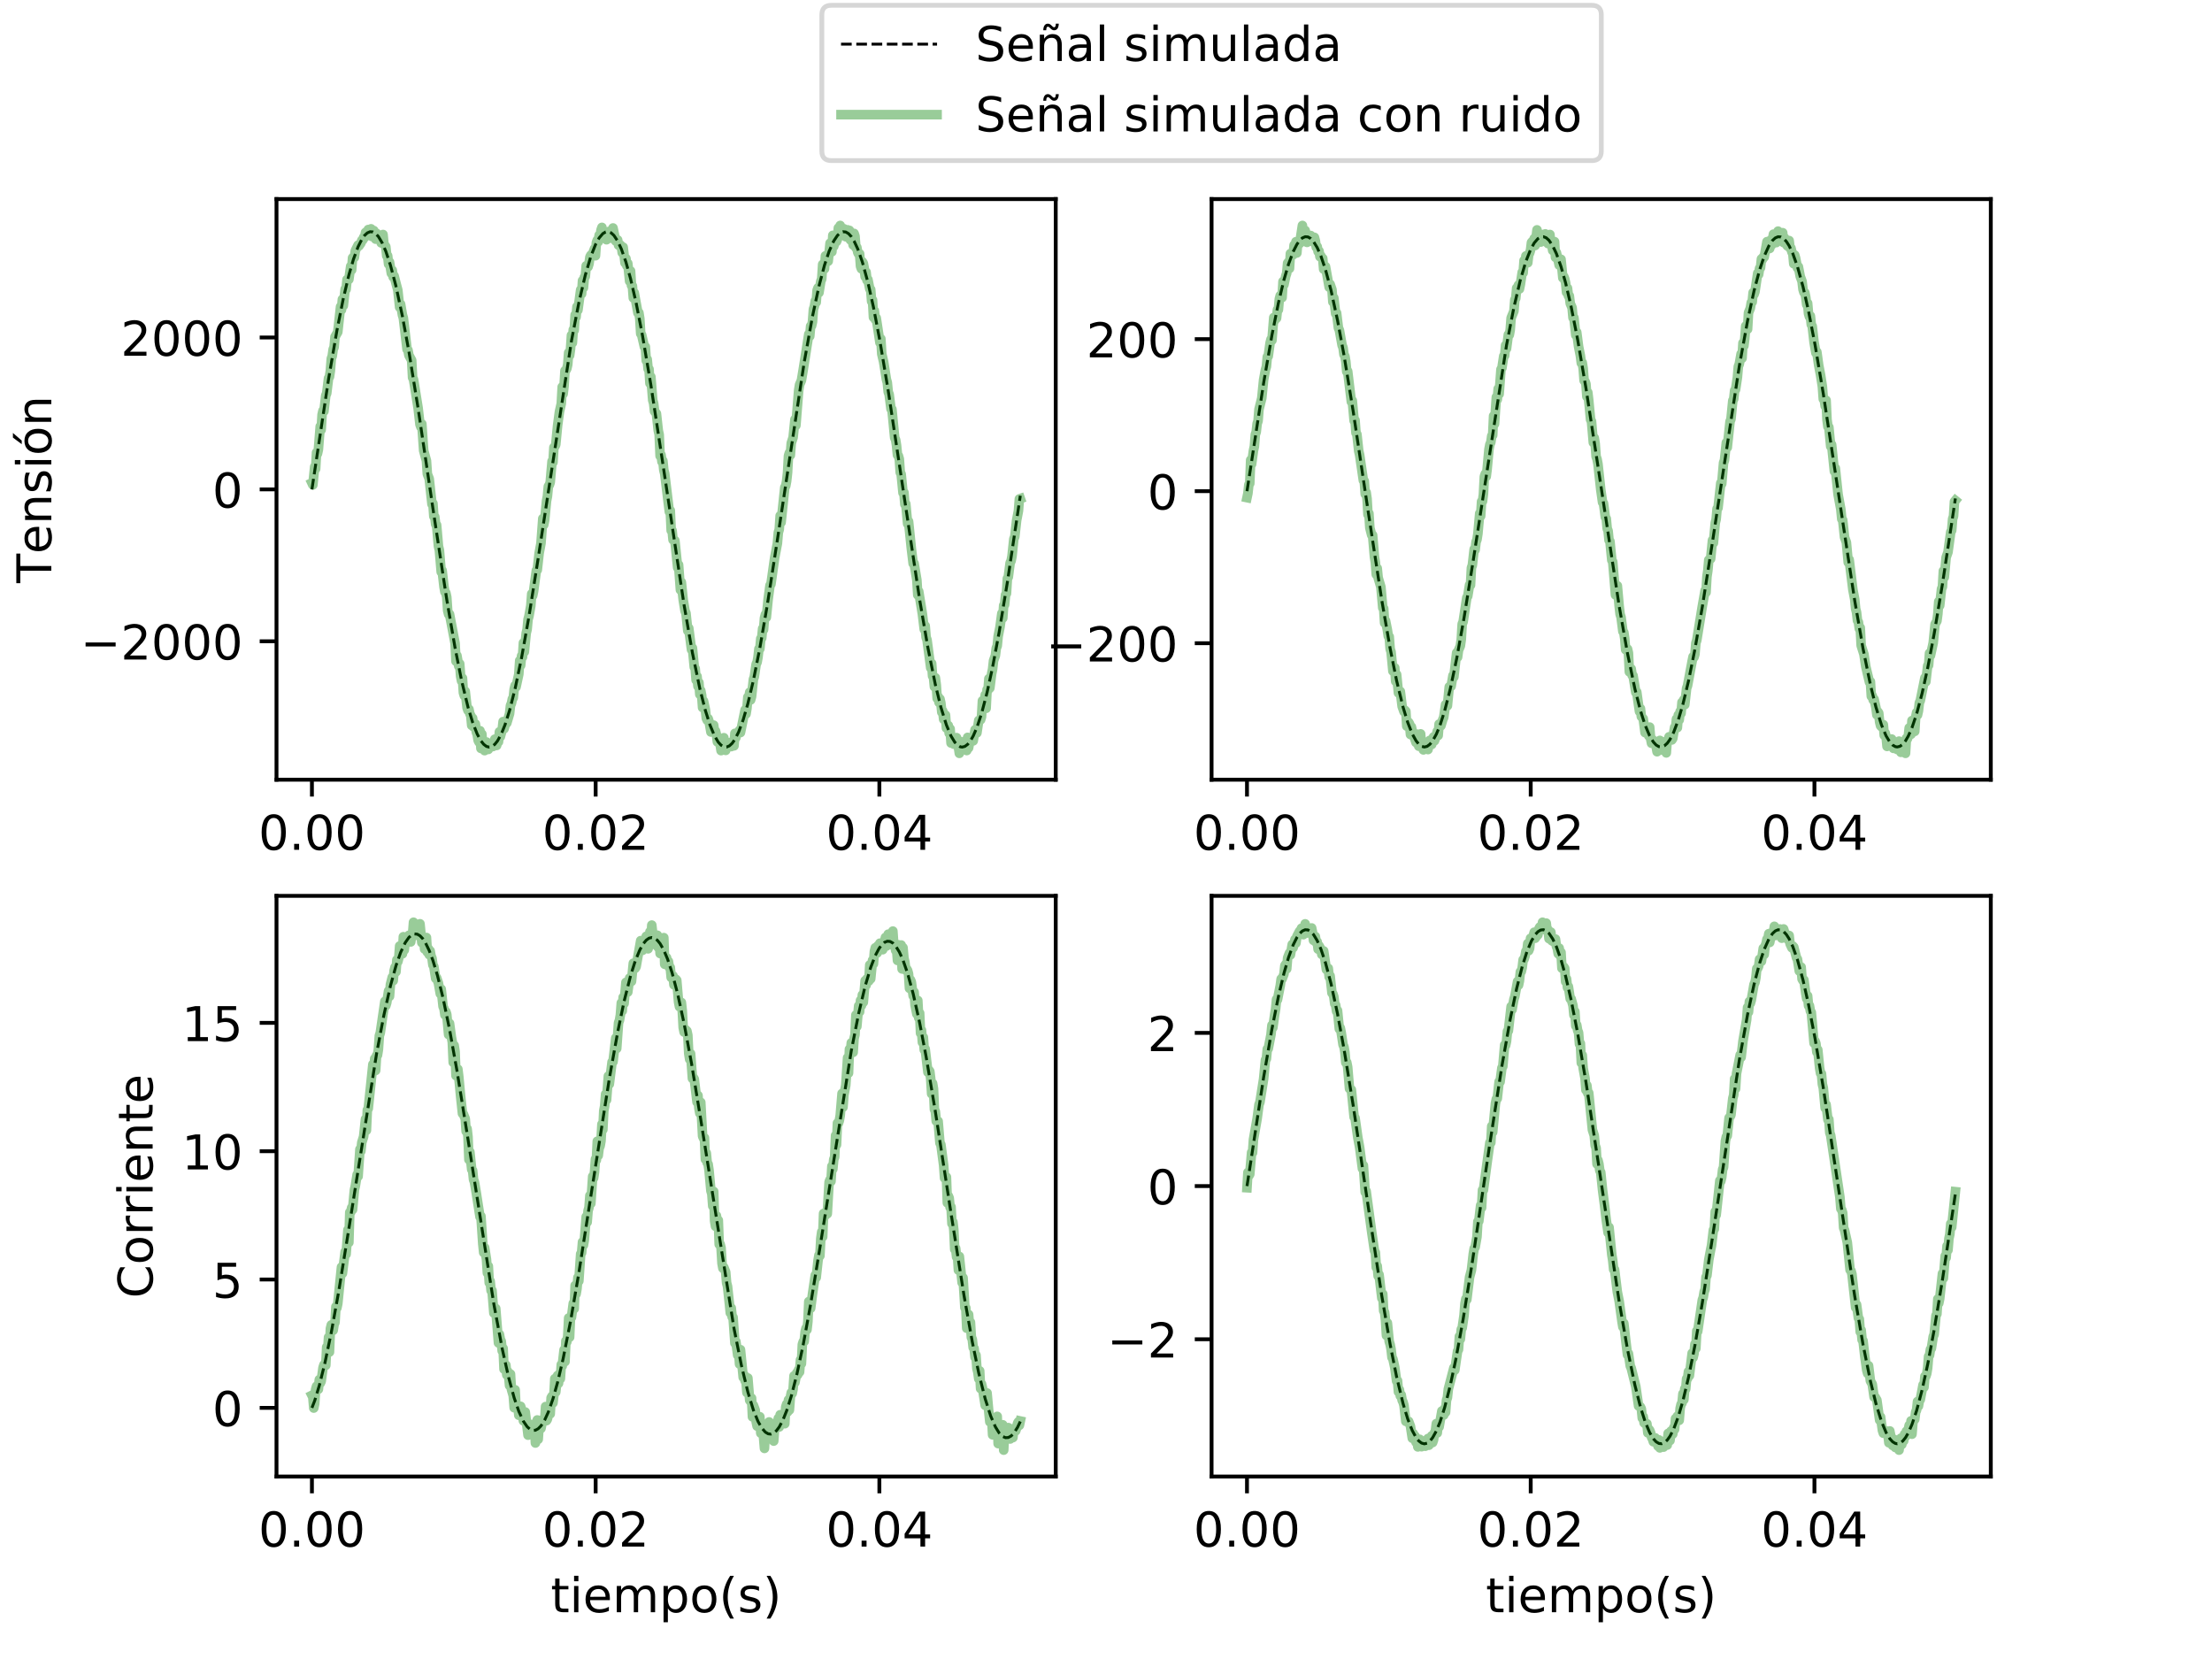 <?xml version="1.0" encoding="utf-8" standalone="no"?>
<!DOCTYPE svg PUBLIC "-//W3C//DTD SVG 1.1//EN"
  "http://www.w3.org/Graphics/SVG/1.1/DTD/svg11.dtd">
<!-- Created with matplotlib (https://matplotlib.org/) -->
<svg height="345.6pt" version="1.1" viewBox="0 0 460.8 345.6" width="460.8pt" xmlns="http://www.w3.org/2000/svg" xmlns:xlink="http://www.w3.org/1999/xlink">
 <defs>
  <style type="text/css">
*{stroke-linecap:butt;stroke-linejoin:round;}
  </style>
 </defs>
 <g id="figure_1">
  <g id="patch_1">
   <path d="M 0 345.6 
L 460.8 345.6 
L 460.8 0 
L 0 0 
z
" style="fill:#ffffff;"/>
  </g>
  <g id="axes_1">
   <g id="patch_2">
    <path d="M 57.6 162.432 
L 219.927 162.432 
L 219.927 41.472 
L 57.6 41.472 
z
" style="fill:#ffffff;"/>
   </g>
   <g id="matplotlib.axis_1">
    <g id="xtick_1">
     <g id="line2d_1">
      <defs>
       <path d="M 0 0 
L 0 3.5 
" id="mfa2b332602" style="stroke:#000000;stroke-width:0.8;"/>
      </defs>
      <g>
       <use style="stroke:#000000;stroke-width:0.8;" x="64.979" xlink:href="#mfa2b332602" y="162.432"/>
      </g>
     </g>
     <g id="text_1">
      <!-- 0.00 -->
      <defs>
       <path d="M 31.781 66.406 
Q 24.172 66.406 20.328 58.906 
Q 16.5 51.422 16.5 36.375 
Q 16.5 21.391 20.328 13.891 
Q 24.172 6.391 31.781 6.391 
Q 39.453 6.391 43.281 13.891 
Q 47.125 21.391 47.125 36.375 
Q 47.125 51.422 43.281 58.906 
Q 39.453 66.406 31.781 66.406 
z
M 31.781 74.219 
Q 44.047 74.219 50.516 64.516 
Q 56.984 54.828 56.984 36.375 
Q 56.984 17.969 50.516 8.266 
Q 44.047 -1.422 31.781 -1.422 
Q 19.531 -1.422 13.062 8.266 
Q 6.594 17.969 6.594 36.375 
Q 6.594 54.828 13.062 64.516 
Q 19.531 74.219 31.781 74.219 
z
" id="DejaVuSans-48"/>
       <path d="M 10.688 12.406 
L 21 12.406 
L 21 0 
L 10.688 0 
z
" id="DejaVuSans-46"/>
      </defs>
      <g transform="translate(53.846 177.03)scale(0.1 -0.1)">
       <use xlink:href="#DejaVuSans-48"/>
       <use x="63.623" xlink:href="#DejaVuSans-46"/>
       <use x="95.41" xlink:href="#DejaVuSans-48"/>
       <use x="159.033" xlink:href="#DejaVuSans-48"/>
      </g>
     </g>
    </g>
    <g id="xtick_2">
     <g id="line2d_2">
      <g>
       <use style="stroke:#000000;stroke-width:0.8;" x="124.084" xlink:href="#mfa2b332602" y="162.432"/>
      </g>
     </g>
     <g id="text_2">
      <!-- 0.02 -->
      <defs>
       <path d="M 19.188 8.297 
L 53.609 8.297 
L 53.609 0 
L 7.328 0 
L 7.328 8.297 
Q 12.938 14.109 22.625 23.891 
Q 32.328 33.688 34.812 36.531 
Q 39.547 41.844 41.422 45.531 
Q 43.312 49.219 43.312 52.781 
Q 43.312 58.594 39.234 62.25 
Q 35.156 65.922 28.609 65.922 
Q 23.969 65.922 18.812 64.312 
Q 13.672 62.703 7.812 59.422 
L 7.812 69.391 
Q 13.766 71.781 18.938 73 
Q 24.125 74.219 28.422 74.219 
Q 39.75 74.219 46.484 68.547 
Q 53.219 62.891 53.219 53.422 
Q 53.219 48.922 51.531 44.891 
Q 49.859 40.875 45.406 35.406 
Q 44.188 33.984 37.641 27.219 
Q 31.109 20.453 19.188 8.297 
z
" id="DejaVuSans-50"/>
      </defs>
      <g transform="translate(112.951 177.03)scale(0.1 -0.1)">
       <use xlink:href="#DejaVuSans-48"/>
       <use x="63.623" xlink:href="#DejaVuSans-46"/>
       <use x="95.41" xlink:href="#DejaVuSans-48"/>
       <use x="159.033" xlink:href="#DejaVuSans-50"/>
      </g>
     </g>
    </g>
    <g id="xtick_3">
     <g id="line2d_3">
      <g>
       <use style="stroke:#000000;stroke-width:0.8;" x="183.189" xlink:href="#mfa2b332602" y="162.432"/>
      </g>
     </g>
     <g id="text_3">
      <!-- 0.04 -->
      <defs>
       <path d="M 37.797 64.312 
L 12.891 25.391 
L 37.797 25.391 
z
M 35.203 72.906 
L 47.609 72.906 
L 47.609 25.391 
L 58.016 25.391 
L 58.016 17.188 
L 47.609 17.188 
L 47.609 0 
L 37.797 0 
L 37.797 17.188 
L 4.891 17.188 
L 4.891 26.703 
z
" id="DejaVuSans-52"/>
      </defs>
      <g transform="translate(172.056 177.03)scale(0.1 -0.1)">
       <use xlink:href="#DejaVuSans-48"/>
       <use x="63.623" xlink:href="#DejaVuSans-46"/>
       <use x="95.41" xlink:href="#DejaVuSans-48"/>
       <use x="159.033" xlink:href="#DejaVuSans-52"/>
      </g>
     </g>
    </g>
   </g>
   <g id="matplotlib.axis_2">
    <g id="ytick_1">
     <g id="line2d_4">
      <defs>
       <path d="M 0 0 
L -3.5 0 
" id="mf95efce063" style="stroke:#000000;stroke-width:0.8;"/>
      </defs>
      <g>
       <use style="stroke:#000000;stroke-width:0.8;" x="57.6" xlink:href="#mf95efce063" y="133.589"/>
      </g>
     </g>
     <g id="text_4">
      <!-- −2000 -->
      <defs>
       <path d="M 10.594 35.5 
L 73.188 35.5 
L 73.188 27.203 
L 10.594 27.203 
z
" id="DejaVuSans-8722"/>
      </defs>
      <g transform="translate(16.77 137.388)scale(0.1 -0.1)">
       <use xlink:href="#DejaVuSans-8722"/>
       <use x="83.789" xlink:href="#DejaVuSans-50"/>
       <use x="147.412" xlink:href="#DejaVuSans-48"/>
       <use x="211.035" xlink:href="#DejaVuSans-48"/>
       <use x="274.658" xlink:href="#DejaVuSans-48"/>
      </g>
     </g>
    </g>
    <g id="ytick_2">
     <g id="line2d_5">
      <g>
       <use style="stroke:#000000;stroke-width:0.8;" x="57.6" xlink:href="#mf95efce063" y="101.948"/>
      </g>
     </g>
     <g id="text_5">
      <!-- 0 -->
      <g transform="translate(44.237 105.748)scale(0.1 -0.1)">
       <use xlink:href="#DejaVuSans-48"/>
      </g>
     </g>
    </g>
    <g id="ytick_3">
     <g id="line2d_6">
      <g>
       <use style="stroke:#000000;stroke-width:0.8;" x="57.6" xlink:href="#mf95efce063" y="70.308"/>
      </g>
     </g>
     <g id="text_6">
      <!-- 2000 -->
      <g transform="translate(25.15 74.107)scale(0.1 -0.1)">
       <use xlink:href="#DejaVuSans-50"/>
       <use x="63.623" xlink:href="#DejaVuSans-48"/>
       <use x="127.246" xlink:href="#DejaVuSans-48"/>
       <use x="190.869" xlink:href="#DejaVuSans-48"/>
      </g>
     </g>
    </g>
    <g id="text_7">
     <!-- Tensión -->
     <defs>
      <path d="M -0.297 72.906 
L 61.375 72.906 
L 61.375 64.594 
L 35.5 64.594 
L 35.5 0 
L 25.594 0 
L 25.594 64.594 
L -0.297 64.594 
z
" id="DejaVuSans-84"/>
      <path d="M 56.203 29.594 
L 56.203 25.203 
L 14.891 25.203 
Q 15.484 15.922 20.484 11.062 
Q 25.484 6.203 34.422 6.203 
Q 39.594 6.203 44.453 7.469 
Q 49.312 8.734 54.109 11.281 
L 54.109 2.781 
Q 49.266 0.734 44.188 -0.344 
Q 39.109 -1.422 33.891 -1.422 
Q 20.797 -1.422 13.156 6.188 
Q 5.516 13.812 5.516 26.812 
Q 5.516 40.234 12.766 48.109 
Q 20.016 56 32.328 56 
Q 43.359 56 49.781 48.891 
Q 56.203 41.797 56.203 29.594 
z
M 47.219 32.234 
Q 47.125 39.594 43.094 43.984 
Q 39.062 48.391 32.422 48.391 
Q 24.906 48.391 20.391 44.141 
Q 15.875 39.891 15.188 32.172 
z
" id="DejaVuSans-101"/>
      <path d="M 54.891 33.016 
L 54.891 0 
L 45.906 0 
L 45.906 32.719 
Q 45.906 40.484 42.875 44.328 
Q 39.844 48.188 33.797 48.188 
Q 26.516 48.188 22.312 43.547 
Q 18.109 38.922 18.109 30.906 
L 18.109 0 
L 9.078 0 
L 9.078 54.688 
L 18.109 54.688 
L 18.109 46.188 
Q 21.344 51.125 25.703 53.562 
Q 30.078 56 35.797 56 
Q 45.219 56 50.047 50.172 
Q 54.891 44.344 54.891 33.016 
z
" id="DejaVuSans-110"/>
      <path d="M 44.281 53.078 
L 44.281 44.578 
Q 40.484 46.531 36.375 47.5 
Q 32.281 48.484 27.875 48.484 
Q 21.188 48.484 17.844 46.438 
Q 14.5 44.391 14.5 40.281 
Q 14.5 37.156 16.891 35.375 
Q 19.281 33.594 26.516 31.984 
L 29.594 31.297 
Q 39.156 29.25 43.188 25.516 
Q 47.219 21.781 47.219 15.094 
Q 47.219 7.469 41.188 3.016 
Q 35.156 -1.422 24.609 -1.422 
Q 20.219 -1.422 15.453 -0.562 
Q 10.688 0.297 5.422 2 
L 5.422 11.281 
Q 10.406 8.688 15.234 7.391 
Q 20.062 6.109 24.812 6.109 
Q 31.156 6.109 34.562 8.281 
Q 37.984 10.453 37.984 14.406 
Q 37.984 18.062 35.516 20.016 
Q 33.062 21.969 24.703 23.781 
L 21.578 24.516 
Q 13.234 26.266 9.516 29.906 
Q 5.812 33.547 5.812 39.891 
Q 5.812 47.609 11.281 51.797 
Q 16.75 56 26.812 56 
Q 31.781 56 36.172 55.266 
Q 40.578 54.547 44.281 53.078 
z
" id="DejaVuSans-115"/>
      <path d="M 9.422 54.688 
L 18.406 54.688 
L 18.406 0 
L 9.422 0 
z
M 9.422 75.984 
L 18.406 75.984 
L 18.406 64.594 
L 9.422 64.594 
z
" id="DejaVuSans-105"/>
      <path d="M 30.609 48.391 
Q 23.391 48.391 19.188 42.75 
Q 14.984 37.109 14.984 27.297 
Q 14.984 17.484 19.156 11.844 
Q 23.344 6.203 30.609 6.203 
Q 37.797 6.203 41.984 11.859 
Q 46.188 17.531 46.188 27.297 
Q 46.188 37.016 41.984 42.703 
Q 37.797 48.391 30.609 48.391 
z
M 30.609 56 
Q 42.328 56 49.016 48.375 
Q 55.719 40.766 55.719 27.297 
Q 55.719 13.875 49.016 6.219 
Q 42.328 -1.422 30.609 -1.422 
Q 18.844 -1.422 12.172 6.219 
Q 5.516 13.875 5.516 27.297 
Q 5.516 40.766 12.172 48.375 
Q 18.844 56 30.609 56 
z
M 37.406 79.984 
L 47.125 79.984 
L 31.203 61.625 
L 23.734 61.625 
z
" id="DejaVuSans-243"/>
     </defs>
     <g transform="translate(10.691 121.46)rotate(-90)scale(0.1 -0.1)">
      <use xlink:href="#DejaVuSans-84"/>
      <use x="60.818" xlink:href="#DejaVuSans-101"/>
      <use x="122.342" xlink:href="#DejaVuSans-110"/>
      <use x="185.721" xlink:href="#DejaVuSans-115"/>
      <use x="237.82" xlink:href="#DejaVuSans-105"/>
      <use x="265.604" xlink:href="#DejaVuSans-243"/>
      <use x="326.785" xlink:href="#DejaVuSans-110"/>
     </g>
    </g>
   </g>
   <g id="line2d_7">
    <path clip-path="url(#pc413badcd7)" d="M 64.979 101.948 
L 68.442 78.995 
L 70.173 68.917 
L 71.52 62.169 
L 72.674 57.31 
L 73.636 53.994 
L 74.598 51.397 
L 75.368 49.87 
L 75.945 49.05 
L 76.522 48.517 
L 77.1 48.271 
L 77.677 48.317 
L 78.254 48.66 
L 78.831 49.29 
L 79.601 50.573 
L 80.37 52.343 
L 81.332 55.23 
L 82.487 59.62 
L 83.834 65.894 
L 85.18 73.225 
L 87.104 85.106 
L 90.183 105.898 
L 93.069 124.904 
L 94.8 134.978 
L 96.147 141.734 
L 97.494 147.305 
L 98.456 150.481 
L 99.418 152.929 
L 100.188 154.331 
L 100.765 155.055 
L 101.342 155.493 
L 101.919 155.641 
L 102.496 155.499 
L 103.074 155.06 
L 103.651 154.334 
L 104.42 152.926 
L 105.19 151.035 
L 106.152 148.002 
L 107.306 143.455 
L 108.653 137.02 
L 110.192 128.41 
L 112.116 116.269 
L 119.043 71.035 
L 120.582 63.064 
L 121.929 57.307 
L 123.083 53.409 
L 124.045 50.969 
L 124.815 49.564 
L 125.584 48.664 
L 126.161 48.323 
L 126.739 48.272 
L 127.316 48.512 
L 127.893 49.045 
L 128.663 50.207 
L 129.432 51.851 
L 130.394 54.598 
L 131.356 58.055 
L 132.511 63.063 
L 133.857 69.967 
L 135.589 80.192 
L 137.898 95.375 
L 142.515 126.087 
L 144.247 136.012 
L 145.786 143.454 
L 146.941 148.001 
L 147.903 151.036 
L 148.865 153.326 
L 149.634 154.606 
L 150.211 155.232 
L 150.789 155.57 
L 151.366 155.618 
L 151.943 155.376 
L 152.52 154.846 
L 153.097 154.029 
L 153.867 152.499 
L 154.829 149.909 
L 155.791 146.594 
L 156.945 141.734 
L 158.292 134.983 
L 159.831 126.091 
L 161.948 112.424 
L 167.527 75.483 
L 169.259 65.894 
L 170.606 59.619 
L 171.76 55.231 
L 172.722 52.342 
L 173.684 50.204 
L 174.454 49.049 
L 175.031 48.519 
L 175.608 48.278 
L 176.185 48.327 
L 176.762 48.666 
L 177.34 49.293 
L 177.917 50.204 
L 178.686 51.857 
L 179.648 54.594 
L 180.803 58.825 
L 181.957 63.986 
L 183.304 71.03 
L 185.036 81.403 
L 187.537 97.998 
L 191.577 124.902 
L 193.309 134.982 
L 194.848 142.603 
L 196.002 147.314 
L 197.157 151.032 
L 198.119 153.332 
L 198.888 154.603 
L 199.466 155.231 
L 200.043 155.571 
L 200.428 155.635 
L 201.005 155.489 
L 201.582 155.054 
L 202.159 154.331 
L 202.736 153.325 
L 203.506 151.551 
L 204.468 148.668 
L 205.622 144.278 
L 206.777 138.973 
L 208.124 131.779 
L 209.855 121.272 
L 212.549 103.266 
L 212.549 103.266 
" style="fill:none;stroke:#000000;stroke-dasharray:2.22,0.96;stroke-dashoffset:0;stroke-width:0.6;"/>
   </g>
   <g id="line2d_8">
    <path clip-path="url(#pc413badcd7)" d="M 64.979 100.601 
L 65.171 101.014 
L 65.556 97.227 
L 65.748 97.681 
L 65.941 94.281 
L 66.133 94.514 
L 66.325 93.66 
L 66.71 88.832 
L 66.903 89.539 
L 67.095 86.384 
L 67.287 85.552 
L 67.48 85.674 
L 67.865 82.378 
L 68.057 81.955 
L 68.442 78.786 
L 68.634 78.498 
L 68.826 77.189 
L 69.019 74.697 
L 69.211 74.183 
L 69.404 72.765 
L 69.596 72.354 
L 69.788 70.167 
L 70.366 69.168 
L 70.943 63.892 
L 71.135 64.551 
L 71.328 62.356 
L 71.52 63.677 
L 71.905 60.212 
L 72.097 60.287 
L 72.29 58.244 
L 72.482 58.342 
L 72.674 58.216 
L 73.059 55.463 
L 73.252 56.244 
L 73.444 53.719 
L 73.636 53.516 
L 73.829 53.626 
L 74.021 52.225 
L 74.598 51.06 
L 74.791 51.218 
L 75.176 50.666 
L 75.368 50.078 
L 75.56 50.023 
L 75.753 49.445 
L 75.945 49.494 
L 76.138 48.427 
L 76.33 48.292 
L 76.522 48.442 
L 76.715 47.82 
L 76.907 48.634 
L 77.1 48.639 
L 77.292 47.669 
L 77.484 49.269 
L 77.677 49.176 
L 77.869 48.03 
L 78.254 49.815 
L 78.446 48.616 
L 78.639 49.724 
L 79.216 49.49 
L 79.408 50.599 
L 79.601 50.386 
L 79.793 48.854 
L 79.986 50.833 
L 80.37 51.387 
L 80.563 53.292 
L 80.755 53.28 
L 80.948 55.027 
L 81.14 54.577 
L 81.525 56.937 
L 81.717 56.305 
L 81.91 57.71 
L 82.102 57.485 
L 82.487 58.997 
L 82.872 60.442 
L 83.256 64.008 
L 83.449 63.347 
L 83.834 65.617 
L 84.026 66.245 
L 84.796 72.768 
L 84.988 72.923 
L 85.18 74.005 
L 85.758 75.061 
L 85.95 78.663 
L 86.142 79.027 
L 87.104 85.028 
L 87.489 88.433 
L 87.682 88.964 
L 87.874 88.311 
L 88.259 93.87 
L 88.836 95.986 
L 89.028 98.759 
L 89.413 99.722 
L 89.99 105.025 
L 90.183 104.868 
L 90.375 107.572 
L 90.568 107.644 
L 90.76 109.214 
L 90.952 109.366 
L 91.337 113.784 
L 91.53 114.594 
L 91.914 119.14 
L 92.107 118.849 
L 92.492 122.253 
L 92.684 123.3 
L 92.876 123.507 
L 93.069 124.393 
L 93.261 127.19 
L 93.454 127.964 
L 93.646 127.949 
L 94.8 134.014 
L 94.993 137.757 
L 95.185 136.564 
L 95.57 138.785 
L 95.762 138.272 
L 95.955 140.866 
L 96.147 141.864 
L 96.34 141.267 
L 96.532 144.29 
L 96.724 144.923 
L 96.917 144.017 
L 97.302 147.471 
L 97.494 148.003 
L 97.686 147.744 
L 97.879 148.682 
L 98.071 149.05 
L 98.264 151.106 
L 98.456 149.603 
L 98.648 151.424 
L 99.033 150.813 
L 99.226 152.521 
L 99.418 153.037 
L 99.61 154.256 
L 99.803 154.615 
L 99.995 152.219 
L 100.188 155.914 
L 100.38 152.918 
L 100.572 155.648 
L 100.765 154.713 
L 100.957 156.368 
L 101.15 156.097 
L 101.342 154.574 
L 101.534 155.757 
L 101.727 156.121 
L 101.919 155.32 
L 102.112 155.625 
L 102.304 155.578 
L 102.496 155.348 
L 102.689 155.517 
L 102.881 155.402 
L 103.074 153.986 
L 103.266 154.046 
L 103.458 155.292 
L 103.651 154.573 
L 103.843 154.543 
L 104.036 152.447 
L 104.228 153.484 
L 104.613 152.04 
L 104.805 150.32 
L 104.998 151.832 
L 105.382 150.594 
L 105.575 150.623 
L 106.152 148.669 
L 106.344 146.948 
L 106.537 146.554 
L 106.729 145.603 
L 106.922 145.368 
L 107.114 143.562 
L 107.306 142.814 
L 107.499 143.109 
L 108.076 140.443 
L 108.268 137.609 
L 108.461 138.616 
L 108.653 136.626 
L 108.846 136.886 
L 109.038 133.914 
L 109.23 135.796 
L 109.615 131.909 
L 109.808 131.117 
L 110 129.044 
L 110.192 128.356 
L 110.577 126.197 
L 110.77 123.704 
L 110.962 124.095 
L 111.154 123.164 
L 111.732 118.843 
L 111.924 118.737 
L 112.309 115.253 
L 112.694 113.2 
L 113.078 108.022 
L 113.271 109.326 
L 113.463 108.347 
L 113.848 104.378 
L 114.04 103.382 
L 114.233 101.321 
L 114.425 101.059 
L 114.618 100.487 
L 115.002 96.094 
L 115.195 96.307 
L 115.387 93.205 
L 115.58 93.031 
L 115.772 92.644 
L 116.157 88.664 
L 116.542 85.784 
L 116.926 84.084 
L 117.119 80.603 
L 117.311 82.062 
L 117.504 80.42 
L 117.696 77.231 
L 117.888 77.14 
L 118.081 76.784 
L 118.273 75.93 
L 118.466 73.462 
L 118.658 74.053 
L 118.85 72.727 
L 119.043 69.841 
L 119.235 71.427 
L 119.428 68.675 
L 119.62 68.791 
L 119.812 65.605 
L 120.005 66.049 
L 120.197 63.893 
L 120.39 64.61 
L 120.967 60.377 
L 121.159 61.209 
L 121.352 58.461 
L 121.544 59.94 
L 121.736 57.751 
L 121.929 57.598 
L 122.121 55.358 
L 122.506 55.581 
L 122.698 54.958 
L 122.891 53.517 
L 123.083 53.154 
L 123.275 53.308 
L 123.853 51.795 
L 124.045 53.275 
L 124.237 50.527 
L 124.43 50.028 
L 124.622 50.376 
L 124.815 48.99 
L 125.007 49.5 
L 125.199 47.934 
L 125.392 47.372 
L 125.584 49.216 
L 125.777 48.259 
L 125.969 49.363 
L 126.161 49.549 
L 126.354 49.939 
L 126.546 49.434 
L 126.739 48.513 
L 126.931 48.192 
L 127.123 48.464 
L 127.316 49.614 
L 127.508 49.123 
L 127.701 47.488 
L 128.278 50.223 
L 128.663 49.982 
L 128.855 51.08 
L 129.24 51.04 
L 129.432 51.322 
L 129.625 52.649 
L 129.817 51.493 
L 130.202 54.765 
L 130.394 53.845 
L 130.587 55.374 
L 130.779 54.873 
L 131.164 58.591 
L 131.356 56.448 
L 131.549 59.466 
L 131.741 59.573 
L 131.933 62.067 
L 132.126 61.006 
L 132.895 65.196 
L 133.088 65.145 
L 133.28 66.375 
L 133.473 69.519 
L 133.665 69.753 
L 134.242 72.257 
L 134.435 72.23 
L 134.627 75.117 
L 134.819 74.839 
L 135.012 76.852 
L 135.204 76.897 
L 135.397 79.852 
L 135.589 78.509 
L 135.974 83.359 
L 136.166 84.023 
L 136.359 85.695 
L 136.743 86.159 
L 137.128 89.678 
L 137.321 90.534 
L 137.513 94.975 
L 137.705 94.75 
L 137.898 96.177 
L 138.09 96 
L 138.283 97.937 
L 138.475 98.666 
L 139.437 106.61 
L 139.629 106.34 
L 139.822 110.514 
L 140.014 110.537 
L 140.207 112.46 
L 140.399 112.454 
L 140.591 112.621 
L 141.169 118.242 
L 141.361 117.656 
L 141.746 122.891 
L 141.938 121.282 
L 142.323 124.954 
L 142.708 127.293 
L 142.9 127.698 
L 143.285 131.407 
L 143.477 130.85 
L 144.055 135.34 
L 144.247 134.988 
L 144.632 138.981 
L 144.824 139.27 
L 145.017 141.68 
L 145.209 140.897 
L 145.401 142.967 
L 145.594 142.188 
L 145.786 144.656 
L 145.979 143.861 
L 146.171 144.841 
L 146.363 147.403 
L 146.556 146.044 
L 146.941 147.807 
L 147.133 149.613 
L 147.325 150.042 
L 147.518 149.692 
L 147.71 150.276 
L 148.095 152.493 
L 148.287 152.353 
L 148.48 151.415 
L 148.672 151.058 
L 148.865 152.618 
L 149.057 152.295 
L 149.249 153.065 
L 149.442 154.546 
L 149.634 154.518 
L 149.827 153.833 
L 150.211 156.369 
L 150.404 154.17 
L 150.596 155.881 
L 150.789 153.681 
L 150.981 156.205 
L 151.173 156.317 
L 151.558 155.136 
L 151.751 155.433 
L 151.943 154.707 
L 152.135 154.752 
L 152.328 155.531 
L 152.52 154.512 
L 152.905 155.375 
L 153.097 152.766 
L 153.29 153.688 
L 153.482 152.711 
L 153.867 152.555 
L 154.059 152.145 
L 154.252 152.605 
L 155.214 147.893 
L 155.406 148.737 
L 155.599 147.572 
L 155.791 145.217 
L 155.983 145.533 
L 156.176 144.204 
L 156.368 145.815 
L 156.561 145.12 
L 156.945 141.527 
L 157.138 140.984 
L 157.523 138.33 
L 157.715 137.981 
L 157.907 136.904 
L 158.1 135.16 
L 158.292 135.166 
L 158.485 133.028 
L 158.677 132.932 
L 158.869 130.954 
L 159.062 131.168 
L 159.254 128.741 
L 159.447 128.017 
L 159.639 128.613 
L 160.024 124.778 
L 160.409 121.93 
L 160.601 121.696 
L 161.371 116.222 
L 161.948 113.19 
L 162.14 110.935 
L 162.333 110.291 
L 162.525 107.429 
L 162.717 108.834 
L 163.487 101.518 
L 163.679 101.242 
L 163.872 100.198 
L 164.064 98.43 
L 164.257 94.957 
L 164.449 94.331 
L 164.641 94.83 
L 164.834 92.314 
L 165.219 91.133 
L 165.603 87.368 
L 165.796 88.632 
L 166.373 81.362 
L 166.565 80.141 
L 166.95 79.254 
L 167.335 76.943 
L 168.489 69.609 
L 168.682 70.042 
L 168.874 67.938 
L 169.067 67.87 
L 169.259 67.032 
L 169.451 64.413 
L 169.644 63.851 
L 169.836 62.691 
L 170.029 62.991 
L 170.221 60.454 
L 170.413 59.955 
L 170.606 60.974 
L 170.991 58.567 
L 171.183 58.124 
L 171.375 55.073 
L 171.568 56.006 
L 171.76 56.011 
L 171.953 53.297 
L 172.145 53.253 
L 172.337 53.079 
L 172.53 54.418 
L 172.915 50.655 
L 173.107 52.027 
L 173.299 52.457 
L 173.492 49.025 
L 173.684 51.318 
L 173.877 50.641 
L 174.069 49.42 
L 174.261 50.32 
L 174.454 49.849 
L 174.646 47.491 
L 174.839 48.97 
L 175.031 46.97 
L 175.223 48.992 
L 175.416 47.518 
L 175.608 48.329 
L 175.8 47.653 
L 176.185 49.319 
L 176.378 48.229 
L 176.57 47.875 
L 176.762 49.041 
L 176.955 47.991 
L 177.147 49.977 
L 177.34 49.72 
L 177.532 49.846 
L 177.724 51.04 
L 177.917 48.622 
L 178.109 49.178 
L 178.302 51.624 
L 178.494 51.525 
L 178.686 52.591 
L 178.879 52.941 
L 179.071 52.864 
L 179.264 55.488 
L 179.456 56.001 
L 179.648 54.53 
L 179.841 54.833 
L 180.033 55.849 
L 180.226 57.643 
L 180.418 56.675 
L 180.61 58.393 
L 180.803 58.229 
L 181.188 60.189 
L 181.38 60.314 
L 181.572 62.776 
L 181.765 62.511 
L 181.957 66.094 
L 182.15 64.748 
L 182.342 66.567 
L 182.534 66.232 
L 183.112 70.038 
L 183.304 71.376 
L 183.496 70.584 
L 183.689 73.734 
L 184.074 75.378 
L 184.651 79.028 
L 184.843 79.704 
L 185.036 81.663 
L 185.228 82.159 
L 185.613 85.193 
L 185.805 85.265 
L 186.382 91.224 
L 186.575 91.607 
L 186.767 92.807 
L 186.96 94.788 
L 187.152 94.951 
L 187.344 95.625 
L 187.537 98.42 
L 187.729 98.772 
L 188.114 102.672 
L 188.306 102.595 
L 188.499 105.078 
L 188.691 104.965 
L 189.076 109.11 
L 189.268 108.61 
L 189.846 114.232 
L 190.23 117.397 
L 190.423 117.361 
L 191 120.84 
L 191.192 123.954 
L 191.385 123.2 
L 192.154 127.941 
L 192.539 131.102 
L 192.732 130.375 
L 192.924 132.768 
L 193.116 133.274 
L 193.886 139.135 
L 194.078 138.199 
L 194.271 140.824 
L 194.463 141.064 
L 194.656 143.067 
L 194.848 141.174 
L 195.04 142.654 
L 195.233 145.496 
L 195.425 145.116 
L 195.618 146.334 
L 195.81 145.604 
L 196.002 146.47 
L 196.195 148.373 
L 196.387 148.105 
L 196.58 149.845 
L 196.772 148.831 
L 196.964 148.953 
L 197.157 151.67 
L 197.542 151.133 
L 197.734 152.759 
L 197.926 151.835 
L 198.119 154.79 
L 198.311 153.897 
L 198.504 154.308 
L 198.696 155.023 
L 198.888 153.948 
L 199.273 153.666 
L 199.466 154.441 
L 199.85 156.934 
L 200.043 154.47 
L 200.235 155.894 
L 200.428 155.186 
L 200.62 155.645 
L 200.812 155.635 
L 201.197 154.303 
L 201.39 156.347 
L 201.582 153.609 
L 201.774 155.802 
L 202.159 153.703 
L 202.352 153.641 
L 202.736 154.338 
L 203.121 152.026 
L 203.506 152.679 
L 203.891 150.082 
L 204.276 149.941 
L 204.468 149.328 
L 204.66 145.982 
L 204.853 145.858 
L 205.045 146.535 
L 205.238 144.768 
L 205.43 147.555 
L 205.622 143.67 
L 205.815 143.785 
L 206.007 141.373 
L 206.2 143.335 
L 206.584 140.315 
L 206.777 139.407 
L 206.969 137.643 
L 207.354 136.57 
L 207.546 134.996 
L 207.739 134.565 
L 207.931 132.576 
L 208.316 130.632 
L 208.701 127.791 
L 208.893 128.758 
L 209.086 126.115 
L 209.278 125.969 
L 209.47 123.92 
L 209.663 123.648 
L 209.855 120.518 
L 210.048 120.206 
L 210.432 117.22 
L 210.625 116.869 
L 210.817 115.874 
L 211.202 112.24 
L 211.394 111.841 
L 211.779 108.403 
L 212.164 106.401 
L 212.356 103.934 
L 212.549 103.867 
L 212.549 103.867 
" style="fill:none;stroke:#008000;stroke-linecap:square;stroke-opacity:0.4;stroke-width:2;"/>
   </g>
   <g id="patch_3">
    <path d="M 57.6 162.432 
L 57.6 41.472 
" style="fill:none;stroke:#000000;stroke-linecap:square;stroke-linejoin:miter;stroke-width:0.8;"/>
   </g>
   <g id="patch_4">
    <path d="M 219.927 162.432 
L 219.927 41.472 
" style="fill:none;stroke:#000000;stroke-linecap:square;stroke-linejoin:miter;stroke-width:0.8;"/>
   </g>
   <g id="patch_5">
    <path d="M 57.6 162.432 
L 219.927 162.432 
" style="fill:none;stroke:#000000;stroke-linecap:square;stroke-linejoin:miter;stroke-width:0.8;"/>
   </g>
   <g id="patch_6">
    <path d="M 57.6 41.472 
L 219.927 41.472 
" style="fill:none;stroke:#000000;stroke-linecap:square;stroke-linejoin:miter;stroke-width:0.8;"/>
   </g>
  </g>
  <g id="axes_2">
   <g id="patch_7">
    <path d="M 57.6 307.584 
L 219.927 307.584 
L 219.927 186.624 
L 57.6 186.624 
z
" style="fill:#ffffff;"/>
   </g>
   <g id="matplotlib.axis_3">
    <g id="xtick_4">
     <g id="line2d_9">
      <g>
       <use style="stroke:#000000;stroke-width:0.8;" x="64.979" xlink:href="#mfa2b332602" y="307.584"/>
      </g>
     </g>
     <g id="text_8">
      <!-- 0.00 -->
      <g transform="translate(53.846 322.182)scale(0.1 -0.1)">
       <use xlink:href="#DejaVuSans-48"/>
       <use x="63.623" xlink:href="#DejaVuSans-46"/>
       <use x="95.41" xlink:href="#DejaVuSans-48"/>
       <use x="159.033" xlink:href="#DejaVuSans-48"/>
      </g>
     </g>
    </g>
    <g id="xtick_5">
     <g id="line2d_10">
      <g>
       <use style="stroke:#000000;stroke-width:0.8;" x="124.084" xlink:href="#mfa2b332602" y="307.584"/>
      </g>
     </g>
     <g id="text_9">
      <!-- 0.02 -->
      <g transform="translate(112.951 322.182)scale(0.1 -0.1)">
       <use xlink:href="#DejaVuSans-48"/>
       <use x="63.623" xlink:href="#DejaVuSans-46"/>
       <use x="95.41" xlink:href="#DejaVuSans-48"/>
       <use x="159.033" xlink:href="#DejaVuSans-50"/>
      </g>
     </g>
    </g>
    <g id="xtick_6">
     <g id="line2d_11">
      <g>
       <use style="stroke:#000000;stroke-width:0.8;" x="183.189" xlink:href="#mfa2b332602" y="307.584"/>
      </g>
     </g>
     <g id="text_10">
      <!-- 0.04 -->
      <g transform="translate(172.056 322.182)scale(0.1 -0.1)">
       <use xlink:href="#DejaVuSans-48"/>
       <use x="63.623" xlink:href="#DejaVuSans-46"/>
       <use x="95.41" xlink:href="#DejaVuSans-48"/>
       <use x="159.033" xlink:href="#DejaVuSans-52"/>
      </g>
     </g>
    </g>
    <g id="text_11">
     <!-- tiempo(s) -->
     <defs>
      <path d="M 18.312 70.219 
L 18.312 54.688 
L 36.812 54.688 
L 36.812 47.703 
L 18.312 47.703 
L 18.312 18.016 
Q 18.312 11.328 20.141 9.422 
Q 21.969 7.516 27.594 7.516 
L 36.812 7.516 
L 36.812 0 
L 27.594 0 
Q 17.188 0 13.234 3.875 
Q 9.281 7.766 9.281 18.016 
L 9.281 47.703 
L 2.688 47.703 
L 2.688 54.688 
L 9.281 54.688 
L 9.281 70.219 
z
" id="DejaVuSans-116"/>
      <path d="M 52 44.188 
Q 55.375 50.25 60.062 53.125 
Q 64.75 56 71.094 56 
Q 79.641 56 84.281 50.016 
Q 88.922 44.047 88.922 33.016 
L 88.922 0 
L 79.891 0 
L 79.891 32.719 
Q 79.891 40.578 77.094 44.375 
Q 74.312 48.188 68.609 48.188 
Q 61.625 48.188 57.562 43.547 
Q 53.516 38.922 53.516 30.906 
L 53.516 0 
L 44.484 0 
L 44.484 32.719 
Q 44.484 40.625 41.703 44.406 
Q 38.922 48.188 33.109 48.188 
Q 26.219 48.188 22.156 43.531 
Q 18.109 38.875 18.109 30.906 
L 18.109 0 
L 9.078 0 
L 9.078 54.688 
L 18.109 54.688 
L 18.109 46.188 
Q 21.188 51.219 25.484 53.609 
Q 29.781 56 35.688 56 
Q 41.656 56 45.828 52.969 
Q 50 49.953 52 44.188 
z
" id="DejaVuSans-109"/>
      <path d="M 18.109 8.203 
L 18.109 -20.797 
L 9.078 -20.797 
L 9.078 54.688 
L 18.109 54.688 
L 18.109 46.391 
Q 20.953 51.266 25.266 53.625 
Q 29.594 56 35.594 56 
Q 45.562 56 51.781 48.094 
Q 58.016 40.188 58.016 27.297 
Q 58.016 14.406 51.781 6.484 
Q 45.562 -1.422 35.594 -1.422 
Q 29.594 -1.422 25.266 0.953 
Q 20.953 3.328 18.109 8.203 
z
M 48.688 27.297 
Q 48.688 37.203 44.609 42.844 
Q 40.531 48.484 33.406 48.484 
Q 26.266 48.484 22.188 42.844 
Q 18.109 37.203 18.109 27.297 
Q 18.109 17.391 22.188 11.75 
Q 26.266 6.109 33.406 6.109 
Q 40.531 6.109 44.609 11.75 
Q 48.688 17.391 48.688 27.297 
z
" id="DejaVuSans-112"/>
      <path d="M 30.609 48.391 
Q 23.391 48.391 19.188 42.75 
Q 14.984 37.109 14.984 27.297 
Q 14.984 17.484 19.156 11.844 
Q 23.344 6.203 30.609 6.203 
Q 37.797 6.203 41.984 11.859 
Q 46.188 17.531 46.188 27.297 
Q 46.188 37.016 41.984 42.703 
Q 37.797 48.391 30.609 48.391 
z
M 30.609 56 
Q 42.328 56 49.016 48.375 
Q 55.719 40.766 55.719 27.297 
Q 55.719 13.875 49.016 6.219 
Q 42.328 -1.422 30.609 -1.422 
Q 18.844 -1.422 12.172 6.219 
Q 5.516 13.875 5.516 27.297 
Q 5.516 40.766 12.172 48.375 
Q 18.844 56 30.609 56 
z
" id="DejaVuSans-111"/>
      <path d="M 31 75.875 
Q 24.469 64.656 21.281 53.656 
Q 18.109 42.672 18.109 31.391 
Q 18.109 20.125 21.312 9.062 
Q 24.516 -2 31 -13.188 
L 23.188 -13.188 
Q 15.875 -1.703 12.234 9.375 
Q 8.594 20.453 8.594 31.391 
Q 8.594 42.281 12.203 53.312 
Q 15.828 64.359 23.188 75.875 
z
" id="DejaVuSans-40"/>
      <path d="M 8.016 75.875 
L 15.828 75.875 
Q 23.141 64.359 26.781 53.312 
Q 30.422 42.281 30.422 31.391 
Q 30.422 20.453 26.781 9.375 
Q 23.141 -1.703 15.828 -13.188 
L 8.016 -13.188 
Q 14.5 -2 17.703 9.062 
Q 20.906 20.125 20.906 31.391 
Q 20.906 42.672 17.703 53.656 
Q 14.5 64.656 8.016 75.875 
z
" id="DejaVuSans-41"/>
     </defs>
     <g transform="translate(114.728 335.861)scale(0.1 -0.1)">
      <use xlink:href="#DejaVuSans-116"/>
      <use x="39.209" xlink:href="#DejaVuSans-105"/>
      <use x="66.992" xlink:href="#DejaVuSans-101"/>
      <use x="128.516" xlink:href="#DejaVuSans-109"/>
      <use x="225.928" xlink:href="#DejaVuSans-112"/>
      <use x="289.404" xlink:href="#DejaVuSans-111"/>
      <use x="350.586" xlink:href="#DejaVuSans-40"/>
      <use x="389.6" xlink:href="#DejaVuSans-115"/>
      <use x="441.699" xlink:href="#DejaVuSans-41"/>
     </g>
    </g>
   </g>
   <g id="matplotlib.axis_4">
    <g id="ytick_4">
     <g id="line2d_12">
      <g>
       <use style="stroke:#000000;stroke-width:0.8;" x="57.6" xlink:href="#mf95efce063" y="293.281"/>
      </g>
     </g>
     <g id="text_12">
      <!-- 0 -->
      <g transform="translate(44.237 297.08)scale(0.1 -0.1)">
       <use xlink:href="#DejaVuSans-48"/>
      </g>
     </g>
    </g>
    <g id="ytick_5">
     <g id="line2d_13">
      <g>
       <use style="stroke:#000000;stroke-width:0.8;" x="57.6" xlink:href="#mf95efce063" y="266.548"/>
      </g>
     </g>
     <g id="text_13">
      <!-- 5 -->
      <defs>
       <path d="M 10.797 72.906 
L 49.516 72.906 
L 49.516 64.594 
L 19.828 64.594 
L 19.828 46.734 
Q 21.969 47.469 24.109 47.828 
Q 26.266 48.188 28.422 48.188 
Q 40.625 48.188 47.75 41.5 
Q 54.891 34.812 54.891 23.391 
Q 54.891 11.625 47.562 5.094 
Q 40.234 -1.422 26.906 -1.422 
Q 22.312 -1.422 17.547 -0.641 
Q 12.797 0.141 7.719 1.703 
L 7.719 11.625 
Q 12.109 9.234 16.797 8.062 
Q 21.484 6.891 26.703 6.891 
Q 35.156 6.891 40.078 11.328 
Q 45.016 15.766 45.016 23.391 
Q 45.016 31 40.078 35.438 
Q 35.156 39.891 26.703 39.891 
Q 22.75 39.891 18.812 39.016 
Q 14.891 38.141 10.797 36.281 
z
" id="DejaVuSans-53"/>
      </defs>
      <g transform="translate(44.237 270.347)scale(0.1 -0.1)">
       <use xlink:href="#DejaVuSans-53"/>
      </g>
     </g>
    </g>
    <g id="ytick_6">
     <g id="line2d_14">
      <g>
       <use style="stroke:#000000;stroke-width:0.8;" x="57.6" xlink:href="#mf95efce063" y="239.816"/>
      </g>
     </g>
     <g id="text_14">
      <!-- 10 -->
      <defs>
       <path d="M 12.406 8.297 
L 28.516 8.297 
L 28.516 63.922 
L 10.984 60.406 
L 10.984 69.391 
L 28.422 72.906 
L 38.281 72.906 
L 38.281 8.297 
L 54.391 8.297 
L 54.391 0 
L 12.406 0 
z
" id="DejaVuSans-49"/>
      </defs>
      <g transform="translate(37.875 243.615)scale(0.1 -0.1)">
       <use xlink:href="#DejaVuSans-49"/>
       <use x="63.623" xlink:href="#DejaVuSans-48"/>
      </g>
     </g>
    </g>
    <g id="ytick_7">
     <g id="line2d_15">
      <g>
       <use style="stroke:#000000;stroke-width:0.8;" x="57.6" xlink:href="#mf95efce063" y="213.083"/>
      </g>
     </g>
     <g id="text_15">
      <!-- 15 -->
      <g transform="translate(37.875 216.882)scale(0.1 -0.1)">
       <use xlink:href="#DejaVuSans-49"/>
       <use x="63.623" xlink:href="#DejaVuSans-53"/>
      </g>
     </g>
    </g>
    <g id="text_16">
     <!-- Corriente -->
     <defs>
      <path d="M 64.406 67.281 
L 64.406 56.891 
Q 59.422 61.531 53.781 63.812 
Q 48.141 66.109 41.797 66.109 
Q 29.297 66.109 22.656 58.469 
Q 16.016 50.828 16.016 36.375 
Q 16.016 21.969 22.656 14.328 
Q 29.297 6.688 41.797 6.688 
Q 48.141 6.688 53.781 8.984 
Q 59.422 11.281 64.406 15.922 
L 64.406 5.609 
Q 59.234 2.094 53.438 0.328 
Q 47.656 -1.422 41.219 -1.422 
Q 24.656 -1.422 15.125 8.703 
Q 5.609 18.844 5.609 36.375 
Q 5.609 53.953 15.125 64.078 
Q 24.656 74.219 41.219 74.219 
Q 47.75 74.219 53.531 72.484 
Q 59.328 70.75 64.406 67.281 
z
" id="DejaVuSans-67"/>
      <path d="M 41.109 46.297 
Q 39.594 47.172 37.812 47.578 
Q 36.031 48 33.891 48 
Q 26.266 48 22.188 43.047 
Q 18.109 38.094 18.109 28.812 
L 18.109 0 
L 9.078 0 
L 9.078 54.688 
L 18.109 54.688 
L 18.109 46.188 
Q 20.953 51.172 25.484 53.578 
Q 30.031 56 36.531 56 
Q 37.453 56 38.578 55.875 
Q 39.703 55.766 41.062 55.516 
z
" id="DejaVuSans-114"/>
     </defs>
     <g transform="translate(31.795 270.436)rotate(-90)scale(0.1 -0.1)">
      <use xlink:href="#DejaVuSans-67"/>
      <use x="69.824" xlink:href="#DejaVuSans-111"/>
      <use x="131.006" xlink:href="#DejaVuSans-114"/>
      <use x="172.104" xlink:href="#DejaVuSans-114"/>
      <use x="213.217" xlink:href="#DejaVuSans-105"/>
      <use x="241" xlink:href="#DejaVuSans-101"/>
      <use x="302.523" xlink:href="#DejaVuSans-110"/>
      <use x="365.902" xlink:href="#DejaVuSans-116"/>
      <use x="405.111" xlink:href="#DejaVuSans-101"/>
     </g>
    </g>
   </g>
   <g id="line2d_16">
    <path clip-path="url(#p7008acc5ac)" d="M 64.979 293.281 
L 65.556 291.794 
L 66.518 288.632 
L 67.672 283.992 
L 69.019 277.536 
L 70.558 269.032 
L 72.674 255.955 
L 78.446 219.495 
L 79.986 211.399 
L 81.332 205.39 
L 82.487 201.19 
L 83.449 198.426 
L 84.411 196.383 
L 85.18 195.281 
L 85.758 194.777 
L 86.335 194.551 
L 86.912 194.603 
L 87.489 194.933 
L 88.066 195.54 
L 88.644 196.42 
L 89.413 198.013 
L 90.183 200.071 
L 91.145 203.264 
L 92.299 207.939 
L 93.646 214.431 
L 95.185 222.984 
L 97.302 236.129 
L 102.881 271.676 
L 104.613 280.923 
L 105.96 286.962 
L 107.114 291.206 
L 108.076 294 
L 109.038 296.077 
L 109.808 297.199 
L 110.385 297.726 
L 110.962 297.974 
L 111.539 297.939 
L 112.116 297.626 
L 112.694 297.039 
L 113.463 295.825 
L 114.233 294.14 
L 115.195 291.389 
L 116.157 287.961 
L 117.311 283.034 
L 118.85 275.254 
L 120.582 265.201 
L 123.275 247.965 
L 126.931 224.719 
L 128.663 215.07 
L 130.009 208.601 
L 131.356 203.265 
L 132.318 200.227 
L 133.28 197.887 
L 134.05 196.545 
L 134.627 195.854 
L 135.204 195.438 
L 135.781 195.3 
L 136.359 195.448 
L 136.936 195.874 
L 137.513 196.575 
L 138.283 197.93 
L 139.052 199.753 
L 140.014 202.671 
L 141.169 207.052 
L 142.515 213.243 
L 144.055 221.52 
L 145.979 233.2 
L 152.905 276.731 
L 154.444 284.412 
L 155.791 289.971 
L 156.945 293.734 
L 157.907 296.101 
L 158.677 297.461 
L 159.447 298.345 
L 160.024 298.688 
L 160.601 298.749 
L 161.178 298.528 
L 161.755 298.03 
L 162.333 297.257 
L 163.102 295.806 
L 163.872 293.887 
L 164.834 290.862 
L 165.988 286.368 
L 167.335 280.062 
L 168.874 271.692 
L 170.798 259.956 
L 177.34 218.899 
L 178.879 211.107 
L 180.226 205.424 
L 181.38 201.54 
L 182.342 199.055 
L 183.112 197.598 
L 183.689 196.816 
L 184.266 196.309 
L 184.843 196.078 
L 185.42 196.127 
L 185.998 196.458 
L 186.575 197.068 
L 187.344 198.307 
L 188.114 200.009 
L 189.076 202.794 
L 190.23 207.016 
L 191.577 213.053 
L 192.924 220.103 
L 194.848 231.532 
L 197.926 251.532 
L 200.812 269.824 
L 202.544 279.526 
L 203.891 286.036 
L 205.238 291.421 
L 206.392 295.018 
L 207.354 297.235 
L 208.124 298.488 
L 208.893 299.247 
L 209.47 299.494 
L 210.048 299.46 
L 210.625 299.146 
L 211.202 298.556 
L 211.972 297.344 
L 212.549 296.122 
L 212.549 296.122 
" style="fill:none;stroke:#000000;stroke-dasharray:2.22,0.96;stroke-dashoffset:0;stroke-width:0.6;"/>
   </g>
   <g id="line2d_17">
    <path clip-path="url(#p7008acc5ac)" d="M 64.979 290.662 
L 65.171 291.04 
L 65.363 293.323 
L 65.556 292.406 
L 65.748 289.475 
L 65.941 288.788 
L 66.133 288.638 
L 66.325 289.408 
L 66.518 287.399 
L 66.71 288.164 
L 66.903 287.767 
L 67.287 284.93 
L 67.48 284.317 
L 67.865 284.423 
L 68.057 280.618 
L 68.249 281.594 
L 68.442 278.58 
L 68.634 281.656 
L 68.826 276.779 
L 69.019 276.002 
L 69.404 277.134 
L 69.596 275.925 
L 69.788 275.471 
L 69.981 272.197 
L 70.173 272.478 
L 70.366 271.577 
L 71.135 263.961 
L 71.328 265.278 
L 71.905 260.759 
L 72.097 261.275 
L 72.482 256.204 
L 72.674 258.831 
L 72.867 252.545 
L 73.059 252.549 
L 73.252 251.6 
L 73.444 251.982 
L 73.829 247.899 
L 74.021 247.053 
L 74.406 244.675 
L 74.598 245.068 
L 74.983 239.41 
L 75.176 239.811 
L 75.368 237.996 
L 75.753 236.764 
L 76.138 233.133 
L 76.33 235.473 
L 76.522 231.24 
L 76.715 230.938 
L 77.677 221.728 
L 77.869 223.21 
L 78.062 220.539 
L 78.254 222.992 
L 78.446 219.899 
L 78.639 219.808 
L 78.831 218.606 
L 79.024 215.752 
L 79.216 215.191 
L 80.178 208.593 
L 80.37 209.518 
L 80.563 208.89 
L 80.948 206.425 
L 81.14 207.569 
L 81.332 205.094 
L 81.717 203.571 
L 81.91 204.301 
L 82.102 202.209 
L 82.294 201.487 
L 82.487 202.451 
L 82.679 199.957 
L 82.872 200.359 
L 83.064 199.633 
L 83.256 197.066 
L 83.641 198.563 
L 83.834 198.706 
L 84.026 195.139 
L 84.218 197.916 
L 84.411 196.178 
L 84.603 196.424 
L 84.988 195.906 
L 85.18 194.842 
L 85.373 195.15 
L 85.565 196.219 
L 85.758 194.85 
L 85.95 194.55 
L 86.142 192.122 
L 86.335 194.914 
L 86.527 194.32 
L 86.72 194.346 
L 86.912 193.332 
L 87.104 194.062 
L 87.297 194.319 
L 87.489 192.443 
L 87.874 196.371 
L 88.066 196.094 
L 88.259 195.436 
L 88.451 197.705 
L 88.836 195.3 
L 89.028 198.346 
L 89.221 197.611 
L 89.413 198.877 
L 89.606 198.092 
L 89.798 199.164 
L 89.99 199.596 
L 90.183 201.031 
L 90.375 201.346 
L 90.76 203.822 
L 90.952 203.68 
L 91.337 204.834 
L 91.722 207.013 
L 91.914 206.056 
L 92.299 209.664 
L 92.492 210.104 
L 92.684 211.426 
L 92.876 210.75 
L 93.069 211.319 
L 93.454 215.525 
L 93.646 213.191 
L 94.031 216.047 
L 94.223 217.093 
L 94.416 221.318 
L 94.608 217.778 
L 94.8 219.068 
L 94.993 224.076 
L 95.185 223.081 
L 95.378 222.721 
L 95.57 224.286 
L 95.955 228.363 
L 96.34 231.966 
L 96.532 232.1 
L 96.917 233.048 
L 97.109 235.676 
L 97.302 235.134 
L 97.494 236.824 
L 97.686 241.572 
L 97.879 239.95 
L 98.264 243.635 
L 98.456 243.842 
L 98.648 245.722 
L 98.841 246.255 
L 99.226 248.561 
L 99.995 253.499 
L 100.188 253.358 
L 100.572 259.099 
L 100.765 260.934 
L 100.957 259.91 
L 101.342 262.34 
L 101.534 265.187 
L 101.727 263.77 
L 101.919 267.223 
L 102.112 266.891 
L 102.304 268.86 
L 102.496 268.83 
L 102.881 273.532 
L 103.266 272.574 
L 103.651 277.349 
L 103.843 279.755 
L 104.036 277.961 
L 104.228 279.045 
L 104.42 279.396 
L 104.613 281.408 
L 104.805 280.881 
L 104.998 285.216 
L 105.19 284.31 
L 105.382 284.366 
L 105.575 286.414 
L 105.767 285.689 
L 105.96 286.627 
L 106.152 288.641 
L 106.344 286.247 
L 106.537 289.423 
L 106.922 290.756 
L 107.114 293.255 
L 107.306 289.521 
L 107.499 293.28 
L 107.691 292.783 
L 107.884 292.829 
L 108.076 294.826 
L 108.268 294.601 
L 108.461 292.964 
L 108.653 293.603 
L 109.038 295.991 
L 109.423 294.152 
L 110 298.967 
L 110.192 297.972 
L 110.385 298.512 
L 110.577 298.042 
L 110.77 296.737 
L 110.962 298.363 
L 111.154 296.918 
L 111.347 297.348 
L 111.539 300.604 
L 111.732 299.35 
L 111.924 295.804 
L 112.116 299.84 
L 112.309 297.031 
L 112.501 296.356 
L 112.694 297.577 
L 113.078 295.702 
L 113.463 295.909 
L 113.656 293.015 
L 113.848 295.947 
L 114.04 295.628 
L 114.425 293.426 
L 114.618 294.541 
L 114.81 291.189 
L 115.002 290.864 
L 115.195 292.25 
L 115.387 290.632 
L 115.58 287.199 
L 115.772 290.012 
L 116.157 286.549 
L 116.349 288.174 
L 116.542 286.2 
L 116.734 287.219 
L 116.926 284.272 
L 117.119 284.572 
L 117.504 281.205 
L 117.696 283.664 
L 117.888 279.345 
L 118.081 279.55 
L 118.273 278.313 
L 118.466 274.556 
L 118.658 278.575 
L 118.85 274.342 
L 119.043 274.43 
L 119.428 271.51 
L 119.62 272.623 
L 119.812 267.79 
L 120.005 269.563 
L 120.197 268.469 
L 120.39 266.122 
L 120.582 266.869 
L 120.967 261.221 
L 121.159 260.987 
L 121.352 258.715 
L 121.544 259.38 
L 121.736 258.26 
L 122.121 253.461 
L 122.313 254.609 
L 122.506 252.215 
L 122.698 251.564 
L 122.891 249.05 
L 123.083 250.711 
L 123.468 245.072 
L 123.66 245.4 
L 123.853 244.126 
L 124.045 241.457 
L 124.237 241.659 
L 124.43 237.742 
L 124.622 240.722 
L 124.815 239.172 
L 125.007 238.739 
L 125.199 237.663 
L 125.392 234.199 
L 125.584 235.319 
L 125.777 231.406 
L 125.969 230.394 
L 126.161 227.934 
L 126.354 229.142 
L 126.739 224.157 
L 126.931 225.844 
L 127.508 221.215 
L 127.701 221.194 
L 128.278 216.234 
L 128.47 218.422 
L 128.855 213.048 
L 129.047 212.544 
L 129.24 211.424 
L 129.432 208.92 
L 129.625 210.591 
L 129.817 207.75 
L 130.009 209.058 
L 130.394 204.642 
L 130.587 205.235 
L 130.779 206.671 
L 131.164 203.744 
L 131.356 204.468 
L 131.549 204.448 
L 131.933 200.654 
L 132.318 201.715 
L 132.511 201.397 
L 133.473 195.948 
L 133.665 196.427 
L 133.857 197.968 
L 134.05 196.655 
L 134.242 196.201 
L 134.435 196.256 
L 134.627 195.044 
L 134.819 195.943 
L 135.012 197.654 
L 135.397 194.095 
L 135.589 196.295 
L 135.781 192.717 
L 136.166 196.365 
L 136.359 196.766 
L 136.551 194.953 
L 136.743 195.068 
L 136.936 194.827 
L 137.128 197.374 
L 137.321 195.593 
L 137.513 198.637 
L 137.705 195.579 
L 138.09 198.356 
L 138.283 195.329 
L 138.475 200.879 
L 138.86 199.506 
L 139.052 201.086 
L 139.245 200.278 
L 139.437 201.534 
L 139.629 201.548 
L 139.822 203.632 
L 140.014 203.141 
L 140.207 203.302 
L 140.399 205.164 
L 140.591 205.154 
L 140.784 203.982 
L 140.976 204.199 
L 141.361 208.744 
L 141.553 209.72 
L 141.746 209.076 
L 141.938 208.823 
L 142.131 210.588 
L 142.323 214.054 
L 142.515 214.999 
L 142.708 214.413 
L 143.093 214.764 
L 143.285 215.642 
L 143.477 219.446 
L 143.67 220.665 
L 143.862 219.498 
L 144.247 224.668 
L 144.439 224.483 
L 144.632 224.804 
L 145.209 229.591 
L 145.401 228.205 
L 145.594 230.881 
L 145.786 231.911 
L 145.979 229.631 
L 146.363 236.678 
L 146.556 237.124 
L 146.748 237.034 
L 146.941 241.503 
L 147.133 240.205 
L 147.325 242.234 
L 147.518 242.519 
L 147.71 243.849 
L 148.095 248.063 
L 148.287 248.695 
L 148.48 251.242 
L 148.672 248.207 
L 148.865 254.331 
L 149.057 255.471 
L 149.249 253.265 
L 149.442 255.004 
L 149.634 254.205 
L 149.827 259.223 
L 150.019 259.187 
L 150.211 259.944 
L 150.404 263.162 
L 150.596 264.201 
L 150.789 264.021 
L 151.173 264.985 
L 151.366 267.243 
L 151.558 267.984 
L 151.943 271.564 
L 152.135 273.504 
L 152.328 272.471 
L 152.52 274.344 
L 152.713 274.421 
L 153.097 279.799 
L 153.29 279.449 
L 153.675 282.311 
L 153.867 281.318 
L 154.059 284.159 
L 154.252 281.16 
L 154.829 286.939 
L 155.021 286.456 
L 155.214 287.652 
L 155.406 287.765 
L 155.599 290.106 
L 155.791 287.058 
L 156.176 291.714 
L 156.368 291.955 
L 156.561 291.251 
L 156.753 295.158 
L 156.945 292.737 
L 157.33 293.771 
L 157.523 296.172 
L 157.715 297.089 
L 157.907 295.767 
L 158.1 295.947 
L 158.292 295.136 
L 158.485 298.555 
L 158.677 296.998 
L 159.062 299.408 
L 159.254 301.727 
L 159.447 298.011 
L 159.639 298.88 
L 159.831 298.434 
L 160.024 299.61 
L 160.216 296.217 
L 160.601 299.516 
L 160.793 298.767 
L 160.986 299.071 
L 161.178 300.203 
L 161.371 297.494 
L 161.563 296.527 
L 161.755 296.313 
L 161.948 297.003 
L 162.14 295.463 
L 162.333 297.261 
L 162.525 294.715 
L 162.717 295.905 
L 162.91 295.453 
L 163.102 295.689 
L 163.295 295.566 
L 163.487 296.588 
L 163.679 293.114 
L 163.872 292.508 
L 164.064 294.141 
L 164.257 291.622 
L 164.449 293.73 
L 164.641 291.111 
L 164.834 290.126 
L 165.026 290.289 
L 165.219 289.362 
L 165.411 286.618 
L 165.603 287.99 
L 165.988 285.97 
L 166.181 286.38 
L 166.373 285.321 
L 166.565 285.815 
L 166.758 283.275 
L 166.95 284.08 
L 167.143 280.065 
L 167.335 279.48 
L 167.527 279.437 
L 167.72 277.441 
L 167.912 276.694 
L 168.105 277.004 
L 168.297 275.316 
L 168.489 271.134 
L 168.682 272.168 
L 168.874 272.539 
L 169.259 269.555 
L 169.836 265.647 
L 170.029 266.139 
L 170.413 262.582 
L 170.606 261.475 
L 170.798 261.61 
L 170.991 257.978 
L 171.183 256.613 
L 171.375 257.656 
L 171.568 252.789 
L 171.76 253.28 
L 171.953 253.169 
L 172.145 252.404 
L 172.337 252.851 
L 172.722 246.212 
L 172.915 245.75 
L 173.107 246.103 
L 173.299 242.943 
L 173.492 243.549 
L 173.684 241.531 
L 173.877 241.03 
L 174.069 236.538 
L 174.261 238.48 
L 174.454 233.964 
L 174.646 234.045 
L 174.839 233.458 
L 175.031 232.395 
L 175.416 227.786 
L 175.608 230.659 
L 175.8 228.115 
L 176.185 226.099 
L 176.57 220.34 
L 176.762 223.546 
L 176.955 218.563 
L 177.147 219.236 
L 177.34 217.238 
L 177.724 219.225 
L 177.917 216.334 
L 178.109 215.557 
L 178.302 211.437 
L 178.494 213.839 
L 178.879 209.539 
L 179.071 210.78 
L 179.264 208.399 
L 179.456 209.468 
L 179.648 207.253 
L 179.841 208.806 
L 180.226 204.303 
L 180.418 205.253 
L 180.61 203.906 
L 180.803 203.833 
L 180.995 204.36 
L 181.188 201.011 
L 181.38 203.916 
L 181.765 200.056 
L 181.957 200.777 
L 182.15 198.211 
L 182.342 197.433 
L 182.534 198.36 
L 182.727 198.526 
L 182.919 196.976 
L 183.112 196.927 
L 183.304 196.48 
L 183.496 197.596 
L 183.689 196.684 
L 183.881 197.84 
L 184.458 195.281 
L 184.651 197.085 
L 184.843 196.31 
L 185.036 194.606 
L 185.228 196.148 
L 185.42 196.735 
L 185.613 194.703 
L 185.805 196.831 
L 185.998 193.963 
L 186.19 196.631 
L 186.382 196.617 
L 186.575 197.99 
L 186.767 197.549 
L 186.96 200.074 
L 187.152 196.816 
L 187.344 198.558 
L 187.537 198.987 
L 187.729 196.862 
L 187.922 201.852 
L 188.114 197.415 
L 188.306 199.597 
L 188.499 200.369 
L 188.691 202.101 
L 188.884 201.849 
L 189.076 202.189 
L 189.268 202.905 
L 189.461 205.887 
L 189.653 204.109 
L 189.846 204.545 
L 190.23 207.451 
L 190.423 206.666 
L 190.615 209.351 
L 191 211.239 
L 191.192 208.415 
L 191.385 212.043 
L 191.577 211.045 
L 191.77 215.237 
L 191.962 214.613 
L 192.154 217.14 
L 192.347 216.085 
L 192.539 218.706 
L 192.732 218.518 
L 193.309 223.376 
L 193.501 222.917 
L 193.694 223.178 
L 193.886 224.744 
L 194.078 227.857 
L 194.271 225.678 
L 194.463 226.81 
L 194.656 231.114 
L 194.848 231.51 
L 195.04 233.557 
L 195.233 233.657 
L 195.425 233.561 
L 195.81 238.12 
L 196.002 238.429 
L 196.58 242.765 
L 196.772 245.426 
L 197.157 245.196 
L 197.349 250.57 
L 197.542 249.125 
L 197.734 249.574 
L 197.926 251.525 
L 198.119 251.433 
L 198.311 254.9 
L 198.504 254.545 
L 198.696 256.204 
L 198.888 260.261 
L 199.081 260.029 
L 199.273 261.842 
L 199.466 261.505 
L 199.658 264.6 
L 199.85 261.74 
L 200.428 267.197 
L 200.62 266.182 
L 201.005 272.416 
L 201.197 272.449 
L 201.39 276.693 
L 201.582 273.701 
L 201.774 273.832 
L 201.967 276.311 
L 202.159 275.449 
L 202.352 278.608 
L 202.544 278.972 
L 202.736 280.726 
L 202.929 280.913 
L 203.121 282.741 
L 203.314 282.299 
L 203.506 285.075 
L 203.698 285.819 
L 203.891 287.225 
L 204.083 285.576 
L 204.276 289.267 
L 204.468 288.303 
L 204.66 289.113 
L 205.238 292.761 
L 205.43 292.169 
L 205.622 290.187 
L 206.007 294.359 
L 206.2 296.203 
L 206.392 296.278 
L 206.584 295.297 
L 206.777 298.9 
L 206.969 295.749 
L 207.354 296.991 
L 207.546 296.366 
L 207.739 295.056 
L 207.931 300.727 
L 208.124 296.804 
L 208.316 298.377 
L 208.508 297.942 
L 208.701 299.267 
L 208.893 296.814 
L 209.086 302.086 
L 209.278 298.387 
L 209.47 299.142 
L 209.663 298.069 
L 209.855 299.779 
L 210.048 297.396 
L 210.24 299.741 
L 210.432 299.766 
L 210.625 299.259 
L 210.817 299.265 
L 211.01 299.477 
L 211.202 297.587 
L 211.394 297.533 
L 211.587 298.086 
L 211.779 297.502 
L 211.972 296.49 
L 212.164 296.181 
L 212.356 296.924 
L 212.549 296.021 
L 212.549 296.021 
" style="fill:none;stroke:#008000;stroke-linecap:square;stroke-opacity:0.4;stroke-width:2;"/>
   </g>
   <g id="patch_8">
    <path d="M 57.6 307.584 
L 57.6 186.624 
" style="fill:none;stroke:#000000;stroke-linecap:square;stroke-linejoin:miter;stroke-width:0.8;"/>
   </g>
   <g id="patch_9">
    <path d="M 219.927 307.584 
L 219.927 186.624 
" style="fill:none;stroke:#000000;stroke-linecap:square;stroke-linejoin:miter;stroke-width:0.8;"/>
   </g>
   <g id="patch_10">
    <path d="M 57.6 307.584 
L 219.927 307.584 
" style="fill:none;stroke:#000000;stroke-linecap:square;stroke-linejoin:miter;stroke-width:0.8;"/>
   </g>
   <g id="patch_11">
    <path d="M 57.6 186.624 
L 219.927 186.624 
" style="fill:none;stroke:#000000;stroke-linecap:square;stroke-linejoin:miter;stroke-width:0.8;"/>
   </g>
  </g>
  <g id="axes_3">
   <g id="patch_12">
    <path d="M 252.393 162.432 
L 414.72 162.432 
L 414.72 41.472 
L 252.393 41.472 
z
" style="fill:#ffffff;"/>
   </g>
   <g id="matplotlib.axis_5">
    <g id="xtick_7">
     <g id="line2d_18">
      <g>
       <use style="stroke:#000000;stroke-width:0.8;" x="259.771" xlink:href="#mfa2b332602" y="162.432"/>
      </g>
     </g>
     <g id="text_17">
      <!-- 0.00 -->
      <g transform="translate(248.638 177.03)scale(0.1 -0.1)">
       <use xlink:href="#DejaVuSans-48"/>
       <use x="63.623" xlink:href="#DejaVuSans-46"/>
       <use x="95.41" xlink:href="#DejaVuSans-48"/>
       <use x="159.033" xlink:href="#DejaVuSans-48"/>
      </g>
     </g>
    </g>
    <g id="xtick_8">
     <g id="line2d_19">
      <g>
       <use style="stroke:#000000;stroke-width:0.8;" x="318.876" xlink:href="#mfa2b332602" y="162.432"/>
      </g>
     </g>
     <g id="text_18">
      <!-- 0.02 -->
      <g transform="translate(307.743 177.03)scale(0.1 -0.1)">
       <use xlink:href="#DejaVuSans-48"/>
       <use x="63.623" xlink:href="#DejaVuSans-46"/>
       <use x="95.41" xlink:href="#DejaVuSans-48"/>
       <use x="159.033" xlink:href="#DejaVuSans-50"/>
      </g>
     </g>
    </g>
    <g id="xtick_9">
     <g id="line2d_20">
      <g>
       <use style="stroke:#000000;stroke-width:0.8;" x="377.981" xlink:href="#mfa2b332602" y="162.432"/>
      </g>
     </g>
     <g id="text_19">
      <!-- 0.04 -->
      <g transform="translate(366.849 177.03)scale(0.1 -0.1)">
       <use xlink:href="#DejaVuSans-48"/>
       <use x="63.623" xlink:href="#DejaVuSans-46"/>
       <use x="95.41" xlink:href="#DejaVuSans-48"/>
       <use x="159.033" xlink:href="#DejaVuSans-52"/>
      </g>
     </g>
    </g>
   </g>
   <g id="matplotlib.axis_6">
    <g id="ytick_8">
     <g id="line2d_21">
      <g>
       <use style="stroke:#000000;stroke-width:0.8;" x="252.393" xlink:href="#mf95efce063" y="133.993"/>
      </g>
     </g>
     <g id="text_20">
      <!-- −200 -->
      <g transform="translate(217.926 137.793)scale(0.1 -0.1)">
       <use xlink:href="#DejaVuSans-8722"/>
       <use x="83.789" xlink:href="#DejaVuSans-50"/>
       <use x="147.412" xlink:href="#DejaVuSans-48"/>
       <use x="211.035" xlink:href="#DejaVuSans-48"/>
      </g>
     </g>
    </g>
    <g id="ytick_9">
     <g id="line2d_22">
      <g>
       <use style="stroke:#000000;stroke-width:0.8;" x="252.393" xlink:href="#mf95efce063" y="102.319"/>
      </g>
     </g>
     <g id="text_21">
      <!-- 0 -->
      <g transform="translate(239.03 106.119)scale(0.1 -0.1)">
       <use xlink:href="#DejaVuSans-48"/>
      </g>
     </g>
    </g>
    <g id="ytick_10">
     <g id="line2d_23">
      <g>
       <use style="stroke:#000000;stroke-width:0.8;" x="252.393" xlink:href="#mf95efce063" y="70.645"/>
      </g>
     </g>
     <g id="text_22">
      <!-- 200 -->
      <g transform="translate(226.305 74.445)scale(0.1 -0.1)">
       <use xlink:href="#DejaVuSans-50"/>
       <use x="63.623" xlink:href="#DejaVuSans-48"/>
       <use x="127.246" xlink:href="#DejaVuSans-48"/>
      </g>
     </g>
    </g>
   </g>
   <g id="line2d_24">
    <path clip-path="url(#pe24b30950f)" d="M 259.771 102.319 
L 260.348 98.626 
L 263.234 79.804 
L 264.966 69.817 
L 266.313 63.128 
L 267.467 58.308 
L 268.429 55.016 
L 269.391 52.436 
L 270.161 50.918 
L 270.738 50.1 
L 271.315 49.566 
L 271.892 49.317 
L 272.47 49.357 
L 273.047 49.69 
L 273.624 50.309 
L 274.394 51.571 
L 275.163 53.316 
L 276.125 56.166 
L 277.28 60.503 
L 278.626 66.704 
L 279.973 73.954 
L 281.897 85.709 
L 284.976 106.29 
L 287.862 125.115 
L 289.593 135.097 
L 290.94 141.795 
L 292.287 147.322 
L 293.249 150.474 
L 294.211 152.907 
L 294.98 154.302 
L 295.558 155.025 
L 296.135 155.464 
L 296.712 155.616 
L 297.289 155.481 
L 297.866 155.053 
L 298.443 154.339 
L 299.213 152.952 
L 299.983 151.087 
L 300.945 148.094 
L 302.099 143.601 
L 303.446 137.239 
L 304.985 128.724 
L 306.909 116.711 
L 313.835 71.914 
L 315.375 64.013 
L 316.721 58.303 
L 317.876 54.433 
L 318.838 52.008 
L 319.607 50.61 
L 320.377 49.712 
L 320.954 49.368 
L 321.531 49.312 
L 322.109 49.543 
L 322.686 50.066 
L 323.455 51.208 
L 324.225 52.829 
L 325.187 55.54 
L 326.149 58.954 
L 327.303 63.904 
L 328.65 70.73 
L 330.382 80.844 
L 332.691 95.87 
L 337.308 126.284 
L 339.04 136.12 
L 340.579 143.499 
L 341.733 148.01 
L 342.695 151.023 
L 343.657 153.299 
L 344.427 154.574 
L 345.004 155.199 
L 345.581 155.54 
L 346.159 155.593 
L 346.736 155.359 
L 347.313 154.84 
L 347.89 154.037 
L 348.66 152.529 
L 349.622 149.974 
L 350.584 146.7 
L 351.738 141.898 
L 353.085 135.223 
L 354.624 126.427 
L 356.74 112.903 
L 362.32 76.321 
L 364.052 66.817 
L 365.398 60.594 
L 366.553 56.24 
L 367.515 53.371 
L 368.477 51.246 
L 369.246 50.094 
L 369.824 49.564 
L 370.401 49.319 
L 370.978 49.362 
L 371.555 49.692 
L 372.132 50.306 
L 372.71 51.203 
L 373.479 52.832 
L 374.441 55.533 
L 375.596 59.712 
L 376.75 64.814 
L 378.097 71.779 
L 379.828 82.04 
L 382.33 98.464 
L 386.37 125.108 
L 388.102 135.096 
L 389.641 142.652 
L 390.795 147.325 
L 391.95 151.017 
L 392.912 153.303 
L 393.681 154.569 
L 394.258 155.196 
L 394.836 155.538 
L 395.22 155.606 
L 395.798 155.467 
L 396.375 155.041 
L 396.952 154.332 
L 397.529 153.341 
L 398.299 151.592 
L 399.261 148.746 
L 400.415 144.409 
L 401.57 139.166 
L 402.916 132.052 
L 404.648 121.658 
L 407.149 105.139 
L 407.341 103.835 
L 407.341 103.835 
" style="fill:none;stroke:#000000;stroke-dasharray:2.22,0.96;stroke-dashoffset:0;stroke-width:0.6;"/>
   </g>
   <g id="line2d_25">
    <path clip-path="url(#pe24b30950f)" d="M 259.771 103.669 
L 259.964 102.753 
L 260.156 100.97 
L 260.348 100.702 
L 260.541 95.844 
L 260.733 96.677 
L 261.118 93.858 
L 261.31 93.009 
L 261.503 90.522 
L 261.695 89.982 
L 261.888 88.243 
L 262.08 87.69 
L 262.272 85.258 
L 262.85 82.951 
L 263.234 79.117 
L 263.619 77.021 
L 263.812 76.367 
L 264.004 74.332 
L 264.196 74.217 
L 264.581 71.438 
L 264.774 70.691 
L 264.966 70.905 
L 265.351 66.142 
L 265.543 66.736 
L 265.736 65.922 
L 265.928 66.292 
L 266.12 64.497 
L 266.313 64.53 
L 266.505 62.294 
L 266.698 61.574 
L 266.89 61.393 
L 267.082 61.999 
L 267.275 58.636 
L 267.467 59.323 
L 267.852 57.483 
L 268.044 56.935 
L 268.237 54.801 
L 268.429 54.566 
L 268.622 55.93 
L 268.814 52.822 
L 269.006 53.064 
L 269.199 52.796 
L 269.391 53.072 
L 269.584 51.066 
L 269.776 51.908 
L 269.968 50.356 
L 270.161 52.696 
L 270.353 50.33 
L 270.546 50.165 
L 270.738 50.736 
L 271.315 46.97 
L 271.508 49.439 
L 271.7 48.953 
L 271.892 48.006 
L 272.085 48.792 
L 272.277 50.492 
L 272.47 50.192 
L 272.662 48.989 
L 272.854 49.311 
L 273.047 49.066 
L 273.239 50.284 
L 273.432 50.11 
L 273.624 50.445 
L 273.816 49.44 
L 274.009 50.145 
L 274.201 51.499 
L 274.394 51.375 
L 274.586 52.413 
L 274.778 52.295 
L 274.971 53.477 
L 275.163 53.305 
L 275.356 53.732 
L 275.548 53.826 
L 275.74 56.074 
L 275.933 56.08 
L 276.125 55.526 
L 276.895 59.832 
L 277.087 59.213 
L 277.472 60.339 
L 277.664 62.899 
L 277.857 62.057 
L 278.242 65.341 
L 278.434 65.193 
L 278.819 68.349 
L 279.011 68.729 
L 279.588 71.945 
L 279.781 72.415 
L 279.973 73.864 
L 280.166 74.198 
L 280.358 75.302 
L 280.55 77.414 
L 280.743 77.323 
L 281.512 83.693 
L 281.705 83.454 
L 282.09 87.655 
L 282.282 87.542 
L 282.474 90.174 
L 282.667 90.465 
L 283.052 93.975 
L 283.244 94.804 
L 284.014 100.085 
L 284.206 100.221 
L 284.398 102.913 
L 284.591 102.571 
L 284.783 103.893 
L 284.976 107.193 
L 285.168 106.951 
L 285.36 109.944 
L 285.745 111.459 
L 285.938 111.484 
L 286.322 115.999 
L 286.515 117.17 
L 286.707 119.671 
L 286.9 118.379 
L 287.092 120.343 
L 287.669 122.287 
L 288.054 126.625 
L 288.246 126.766 
L 288.439 129.768 
L 288.631 129.312 
L 289.016 131.225 
L 289.208 132.527 
L 289.401 132.633 
L 289.593 135.176 
L 289.786 135.795 
L 290.17 139.811 
L 290.555 139.115 
L 290.748 141.931 
L 290.94 140.511 
L 291.325 144.355 
L 291.517 144.059 
L 291.71 144.035 
L 292.094 147.162 
L 292.479 148.25 
L 292.672 147.962 
L 292.864 148.179 
L 293.056 151.267 
L 293.249 150.404 
L 293.441 150.456 
L 293.634 150.799 
L 293.826 153.017 
L 294.018 151.423 
L 294.403 153.227 
L 294.596 153.547 
L 294.98 154.677 
L 295.173 152.931 
L 295.365 154.802 
L 295.558 155.448 
L 295.75 155.035 
L 295.942 152.88 
L 296.135 155.592 
L 296.327 155.67 
L 296.52 156.214 
L 296.712 155.501 
L 296.904 155.509 
L 297.289 154.576 
L 297.481 156.144 
L 297.866 154.225 
L 298.251 155.092 
L 298.636 153.521 
L 298.828 154.325 
L 299.021 153.792 
L 299.405 152.345 
L 299.598 153.21 
L 299.79 150.835 
L 299.983 151.363 
L 300.175 151.182 
L 300.56 149.877 
L 300.752 149.456 
L 301.137 146.787 
L 301.329 146.831 
L 301.522 147.023 
L 301.907 143.076 
L 302.099 142.934 
L 302.291 142.98 
L 302.676 140.731 
L 302.869 141.022 
L 303.253 137.61 
L 303.446 135.994 
L 303.638 136.911 
L 303.831 135.475 
L 304.215 134.557 
L 304.408 133.221 
L 304.6 129.987 
L 304.793 129.545 
L 305.562 124.493 
L 305.755 124.199 
L 306.139 121.847 
L 306.332 121.899 
L 306.524 118.274 
L 306.717 117.761 
L 307.101 114.398 
L 307.294 114.553 
L 307.486 112.905 
L 307.679 112.412 
L 307.871 111.191 
L 308.256 106.94 
L 308.448 107.503 
L 308.641 104.469 
L 308.833 104.436 
L 309.025 102.952 
L 309.218 99.266 
L 309.41 98.722 
L 309.603 99.275 
L 309.795 97.765 
L 310.18 93.584 
L 310.372 92.575 
L 310.565 92.162 
L 310.757 90.8 
L 310.949 90.677 
L 311.142 86.645 
L 311.334 88.32 
L 311.719 82.715 
L 311.911 83.222 
L 312.104 80.985 
L 312.296 82.094 
L 312.681 76.946 
L 312.873 76.683 
L 313.258 74.166 
L 313.451 74.096 
L 313.643 71.937 
L 313.835 72.626 
L 314.22 69.703 
L 314.413 69.772 
L 314.605 68.716 
L 314.797 66.229 
L 315.375 64.819 
L 315.567 62.439 
L 315.759 62.162 
L 315.952 60.007 
L 316.144 59.887 
L 316.337 59.376 
L 316.529 60.2 
L 316.721 59.25 
L 317.106 56.708 
L 317.299 56.838 
L 317.491 54.262 
L 317.683 54.875 
L 317.876 53.309 
L 318.068 53.423 
L 318.261 54.741 
L 318.453 53.107 
L 318.645 52.739 
L 318.838 52.11 
L 319.03 50.522 
L 319.223 50.287 
L 319.415 50.308 
L 319.607 49.687 
L 319.8 51.142 
L 320.185 47.887 
L 320.377 49.993 
L 320.569 48.823 
L 320.762 49.138 
L 320.954 50.427 
L 321.147 50.347 
L 321.339 48.852 
L 321.531 49.256 
L 321.724 48.813 
L 321.916 48.728 
L 322.109 49.141 
L 322.301 49.25 
L 322.493 50.752 
L 322.686 50.199 
L 322.878 48.853 
L 323.071 50.822 
L 323.263 51.107 
L 323.455 52.175 
L 323.648 51.86 
L 323.84 50.34 
L 324.033 53.614 
L 324.225 52.626 
L 324.417 53.418 
L 324.802 55.227 
L 324.995 54.028 
L 325.187 54.014 
L 325.572 57.897 
L 325.764 57.616 
L 325.957 58.092 
L 326.149 58.955 
L 326.341 60.899 
L 326.534 60.019 
L 326.726 61.62 
L 326.919 61.623 
L 327.111 63.227 
L 327.496 64.1 
L 327.688 66.2 
L 327.881 66.202 
L 328.265 69.809 
L 328.458 69.205 
L 328.843 72.168 
L 329.227 74.122 
L 329.42 75.644 
L 329.612 75.544 
L 329.805 76.759 
L 329.997 79.267 
L 330.189 79.454 
L 330.382 79.976 
L 330.574 82.616 
L 330.767 81.749 
L 330.959 83.364 
L 331.344 87.413 
L 331.536 87.763 
L 331.921 92.196 
L 332.113 91.225 
L 332.306 92.417 
L 332.498 95.113 
L 332.691 95.631 
L 332.883 96.645 
L 333.46 101.944 
L 333.845 104.658 
L 334.037 104.839 
L 334.422 107.733 
L 334.615 108.039 
L 334.807 110.12 
L 334.999 110.58 
L 335.192 112.549 
L 335.384 112.768 
L 335.769 116.711 
L 335.961 117.022 
L 336.539 123.94 
L 336.923 122.027 
L 337.308 126.311 
L 337.501 127.96 
L 337.693 128.566 
L 338.078 131.536 
L 338.27 131.738 
L 338.463 133.029 
L 338.655 135.346 
L 338.847 135.468 
L 339.04 135.206 
L 339.232 136.032 
L 339.425 139.963 
L 339.617 139.387 
L 339.809 139.331 
L 340.002 140.671 
L 340.194 140.739 
L 340.771 144.259 
L 340.964 144.156 
L 341.349 146.94 
L 341.541 148.222 
L 341.733 147.602 
L 341.926 149.277 
L 342.311 149.717 
L 342.695 152.617 
L 342.888 151.512 
L 343.465 153.298 
L 343.657 151.465 
L 343.85 153.861 
L 344.042 154.835 
L 344.235 154.054 
L 344.427 154.587 
L 344.619 154.623 
L 345.004 155.527 
L 345.197 156.599 
L 345.774 154.242 
L 345.966 155.799 
L 346.159 156.227 
L 346.351 155.043 
L 346.543 155.189 
L 346.736 155.003 
L 347.121 156.84 
L 347.313 154.234 
L 347.505 154.486 
L 347.698 153.489 
L 347.89 153.924 
L 348.083 153.968 
L 348.275 154.146 
L 348.467 153.837 
L 348.852 151.513 
L 349.045 151.763 
L 349.237 149.776 
L 349.429 151.587 
L 349.622 148.959 
L 349.814 149.972 
L 350.007 148.191 
L 350.199 148.603 
L 350.391 146.295 
L 350.584 146.252 
L 350.776 145.752 
L 350.968 146.804 
L 351.353 143.387 
L 351.546 142.847 
L 352.508 137.703 
L 352.7 136.795 
L 352.892 136.91 
L 353.085 136.276 
L 353.277 133.974 
L 353.47 133.372 
L 354.624 126.283 
L 355.201 123.009 
L 355.394 123.417 
L 355.586 120.119 
L 355.778 118.861 
L 355.971 116.647 
L 356.356 116.413 
L 356.74 112.551 
L 356.933 113.131 
L 357.318 108.943 
L 357.51 108.158 
L 357.702 105.979 
L 357.895 105.816 
L 358.472 100.626 
L 358.664 100.797 
L 359.049 96.407 
L 359.242 95.876 
L 359.626 92.217 
L 359.819 93.218 
L 360.204 89.676 
L 360.396 87.806 
L 360.588 87.339 
L 360.973 83.455 
L 361.166 83.122 
L 361.358 81.339 
L 361.55 81.148 
L 361.935 78.608 
L 362.128 76.342 
L 362.32 75.869 
L 362.705 73.716 
L 362.897 74.628 
L 363.09 71.46 
L 363.282 72.055 
L 363.474 70.509 
L 363.667 67.916 
L 363.859 67.925 
L 364.052 68.581 
L 364.244 65.148 
L 364.629 64.19 
L 364.821 63.029 
L 365.014 62.914 
L 365.206 60.949 
L 365.398 61.324 
L 365.591 60.771 
L 366.168 56.904 
L 366.36 57.179 
L 366.553 55.884 
L 366.745 55.795 
L 366.938 53.936 
L 367.13 54.083 
L 367.322 53.526 
L 367.515 53.556 
L 368.092 50.344 
L 368.284 51.901 
L 368.477 51.364 
L 368.669 51.761 
L 368.862 50.004 
L 369.054 51.044 
L 369.439 48.781 
L 369.631 50.246 
L 369.824 50.31 
L 370.016 50.542 
L 370.401 48.148 
L 370.593 49.808 
L 370.786 49.878 
L 370.978 48.645 
L 371.17 49.311 
L 371.363 48.477 
L 371.555 50.537 
L 371.748 49.537 
L 372.132 50.922 
L 372.325 51.216 
L 372.517 51.15 
L 372.71 50.115 
L 372.902 51.708 
L 373.094 51.688 
L 373.287 52.524 
L 373.479 52.816 
L 373.672 54.948 
L 373.864 53.13 
L 374.056 53.768 
L 374.441 55.805 
L 374.634 55.558 
L 375.018 57.568 
L 375.403 58.62 
L 375.596 60.283 
L 375.788 60.909 
L 375.98 60.977 
L 376.173 61.918 
L 376.365 63.453 
L 376.558 63.16 
L 376.75 65.356 
L 376.942 65.978 
L 377.135 65.825 
L 377.327 67.619 
L 377.52 67.956 
L 377.904 71.321 
L 378.289 73.525 
L 378.482 73.315 
L 378.866 76.093 
L 379.251 78.094 
L 379.636 80.531 
L 379.828 83.138 
L 380.021 83.182 
L 380.213 84.575 
L 380.406 83.385 
L 380.598 87.405 
L 380.79 88.889 
L 380.983 88.985 
L 381.368 92.984 
L 381.56 92.632 
L 382.137 98.188 
L 382.33 97.538 
L 382.907 103.012 
L 383.484 106.122 
L 383.676 108.143 
L 383.869 108.338 
L 384.254 111.921 
L 384.638 112.996 
L 385.023 117.166 
L 385.216 116.582 
L 385.985 122.818 
L 386.37 124.833 
L 386.562 126.819 
L 386.755 127.574 
L 386.947 129.276 
L 387.14 129.595 
L 387.332 130.967 
L 387.524 130.777 
L 387.717 134.473 
L 388.294 136.295 
L 388.679 138.872 
L 389.448 142.113 
L 389.641 141.989 
L 389.833 145.047 
L 390.026 144.951 
L 390.218 145.799 
L 390.41 145.67 
L 390.795 147.445 
L 390.988 148.913 
L 391.18 148.259 
L 391.372 148.536 
L 391.565 150.413 
L 391.757 151.189 
L 391.95 151.401 
L 392.334 150.958 
L 392.527 153.187 
L 392.719 152.689 
L 392.912 153.462 
L 393.104 155.486 
L 393.296 154.436 
L 393.489 154.468 
L 393.681 155.197 
L 393.874 155.41 
L 394.066 153.954 
L 394.451 155.903 
L 394.643 154.969 
L 394.836 155.284 
L 395.22 156.132 
L 395.413 155.557 
L 395.605 154.392 
L 395.99 156.722 
L 396.375 155.149 
L 396.76 154.786 
L 396.952 156.934 
L 397.144 153.795 
L 397.337 153.945 
L 397.529 153.4 
L 397.722 151.626 
L 397.914 152.836 
L 398.106 152.962 
L 398.299 150.111 
L 398.491 150.571 
L 398.684 150.376 
L 398.876 152.358 
L 399.068 149.392 
L 399.261 148.43 
L 399.453 148.945 
L 399.646 148.096 
L 399.838 146.388 
L 400.03 145.966 
L 400.992 141.21 
L 401.185 142.02 
L 401.57 138.687 
L 401.762 138.605 
L 401.954 136.079 
L 402.147 136.573 
L 402.532 134.82 
L 402.724 133.922 
L 403.109 130.041 
L 403.494 129.365 
L 403.686 127.924 
L 403.878 125.304 
L 404.071 126.145 
L 404.455 122.67 
L 404.648 122.256 
L 404.84 118.932 
L 405.033 120.253 
L 405.417 116.098 
L 405.802 115.026 
L 406.379 110.813 
L 406.572 110.503 
L 406.764 108.118 
L 406.957 107.532 
L 407.149 104.494 
L 407.341 104.259 
L 407.341 104.259 
" style="fill:none;stroke:#008000;stroke-linecap:square;stroke-opacity:0.4;stroke-width:2;"/>
   </g>
   <g id="patch_13">
    <path d="M 252.393 162.432 
L 252.393 41.472 
" style="fill:none;stroke:#000000;stroke-linecap:square;stroke-linejoin:miter;stroke-width:0.8;"/>
   </g>
   <g id="patch_14">
    <path d="M 414.72 162.432 
L 414.72 41.472 
" style="fill:none;stroke:#000000;stroke-linecap:square;stroke-linejoin:miter;stroke-width:0.8;"/>
   </g>
   <g id="patch_15">
    <path d="M 252.393 162.432 
L 414.72 162.432 
" style="fill:none;stroke:#000000;stroke-linecap:square;stroke-linejoin:miter;stroke-width:0.8;"/>
   </g>
   <g id="patch_16">
    <path d="M 252.393 41.472 
L 414.72 41.472 
" style="fill:none;stroke:#000000;stroke-linecap:square;stroke-linejoin:miter;stroke-width:0.8;"/>
   </g>
   <g id="legend_1">
    <g id="patch_17">
     <path d="M 173.204 33.458 
L 331.581 33.458 
Q 333.581 33.458 333.581 31.458 
L 333.581 3.102 
Q 333.581 1.102 331.581 1.102 
L 173.204 1.102 
Q 171.204 1.102 171.204 3.102 
L 171.204 31.458 
Q 171.204 33.458 173.204 33.458 
z
" style="fill:#ffffff;opacity:0.8;stroke:#cccccc;stroke-linejoin:miter;"/>
    </g>
    <g id="line2d_26">
     <path d="M 175.204 9.2 
L 195.204 9.2 
" style="fill:none;stroke:#000000;stroke-dasharray:2.22,0.96;stroke-dashoffset:0;stroke-width:0.6;"/>
    </g>
    <g id="line2d_27"/>
    <g id="text_23">
     <!-- Señal simulada -->
     <defs>
      <path d="M 53.516 70.516 
L 53.516 60.891 
Q 47.906 63.578 42.922 64.891 
Q 37.938 66.219 33.297 66.219 
Q 25.25 66.219 20.875 63.094 
Q 16.5 59.969 16.5 54.203 
Q 16.5 49.359 19.406 46.891 
Q 22.312 44.438 30.422 42.922 
L 36.375 41.703 
Q 47.406 39.594 52.656 34.297 
Q 57.906 29 57.906 20.125 
Q 57.906 9.516 50.797 4.047 
Q 43.703 -1.422 29.984 -1.422 
Q 24.812 -1.422 18.969 -0.25 
Q 13.141 0.922 6.891 3.219 
L 6.891 13.375 
Q 12.891 10.016 18.656 8.297 
Q 24.422 6.594 29.984 6.594 
Q 38.422 6.594 43.016 9.906 
Q 47.609 13.234 47.609 19.391 
Q 47.609 24.75 44.312 27.781 
Q 41.016 30.812 33.5 32.328 
L 27.484 33.5 
Q 16.453 35.688 11.516 40.375 
Q 6.594 45.062 6.594 53.422 
Q 6.594 63.094 13.406 68.656 
Q 20.219 74.219 32.172 74.219 
Q 37.312 74.219 42.625 73.281 
Q 47.953 72.359 53.516 70.516 
z
" id="DejaVuSans-83"/>
      <path d="M 54.891 33.016 
L 54.891 0 
L 45.906 0 
L 45.906 32.719 
Q 45.906 40.484 42.875 44.328 
Q 39.844 48.188 33.797 48.188 
Q 26.516 48.188 22.312 43.547 
Q 18.109 38.922 18.109 30.906 
L 18.109 0 
L 9.078 0 
L 9.078 54.688 
L 18.109 54.688 
L 18.109 46.188 
Q 21.344 51.125 25.703 53.562 
Q 30.078 56 35.797 56 
Q 45.219 56 50.047 50.172 
Q 54.891 44.344 54.891 33.016 
z
M 32.234 66.891 
L 29.438 69.578 
Q 28.375 70.562 27.562 71.016 
Q 26.766 71.484 26.125 71.484 
Q 24.266 71.484 23.391 69.703 
Q 22.516 67.922 22.406 63.922 
L 16.312 63.922 
Q 16.406 70.516 18.891 74.094 
Q 21.391 77.688 25.828 77.688 
Q 27.688 77.688 29.25 77 
Q 30.812 76.312 32.625 74.703 
L 35.406 72.016 
Q 36.469 71.047 37.281 70.578 
Q 38.094 70.125 38.719 70.125 
Q 40.578 70.125 41.453 71.906 
Q 42.328 73.688 42.438 77.688 
L 48.531 77.688 
Q 48.438 71.094 45.938 67.5 
Q 43.453 63.922 39.016 63.922 
Q 37.156 63.922 35.594 64.594 
Q 34.031 65.281 32.234 66.891 
z
" id="DejaVuSans-241"/>
      <path d="M 34.281 27.484 
Q 23.391 27.484 19.188 25 
Q 14.984 22.516 14.984 16.5 
Q 14.984 11.719 18.141 8.906 
Q 21.297 6.109 26.703 6.109 
Q 34.188 6.109 38.703 11.406 
Q 43.219 16.703 43.219 25.484 
L 43.219 27.484 
z
M 52.203 31.203 
L 52.203 0 
L 43.219 0 
L 43.219 8.297 
Q 40.141 3.328 35.547 0.953 
Q 30.953 -1.422 24.312 -1.422 
Q 15.922 -1.422 10.953 3.297 
Q 6 8.016 6 15.922 
Q 6 25.141 12.172 29.828 
Q 18.359 34.516 30.609 34.516 
L 43.219 34.516 
L 43.219 35.406 
Q 43.219 41.609 39.141 45 
Q 35.062 48.391 27.688 48.391 
Q 23 48.391 18.547 47.266 
Q 14.109 46.141 10.016 43.891 
L 10.016 52.203 
Q 14.938 54.109 19.578 55.047 
Q 24.219 56 28.609 56 
Q 40.484 56 46.344 49.844 
Q 52.203 43.703 52.203 31.203 
z
" id="DejaVuSans-97"/>
      <path d="M 9.422 75.984 
L 18.406 75.984 
L 18.406 0 
L 9.422 0 
z
" id="DejaVuSans-108"/>
      <path id="DejaVuSans-32"/>
      <path d="M 8.5 21.578 
L 8.5 54.688 
L 17.484 54.688 
L 17.484 21.922 
Q 17.484 14.156 20.5 10.266 
Q 23.531 6.391 29.594 6.391 
Q 36.859 6.391 41.078 11.031 
Q 45.312 15.672 45.312 23.688 
L 45.312 54.688 
L 54.297 54.688 
L 54.297 0 
L 45.312 0 
L 45.312 8.406 
Q 42.047 3.422 37.719 1 
Q 33.406 -1.422 27.688 -1.422 
Q 18.266 -1.422 13.375 4.438 
Q 8.5 10.297 8.5 21.578 
z
M 31.109 56 
z
" id="DejaVuSans-117"/>
      <path d="M 45.406 46.391 
L 45.406 75.984 
L 54.391 75.984 
L 54.391 0 
L 45.406 0 
L 45.406 8.203 
Q 42.578 3.328 38.25 0.953 
Q 33.938 -1.422 27.875 -1.422 
Q 17.969 -1.422 11.734 6.484 
Q 5.516 14.406 5.516 27.297 
Q 5.516 40.188 11.734 48.094 
Q 17.969 56 27.875 56 
Q 33.938 56 38.25 53.625 
Q 42.578 51.266 45.406 46.391 
z
M 14.797 27.297 
Q 14.797 17.391 18.875 11.75 
Q 22.953 6.109 30.078 6.109 
Q 37.203 6.109 41.297 11.75 
Q 45.406 17.391 45.406 27.297 
Q 45.406 37.203 41.297 42.844 
Q 37.203 48.484 30.078 48.484 
Q 22.953 48.484 18.875 42.844 
Q 14.797 37.203 14.797 27.297 
z
" id="DejaVuSans-100"/>
     </defs>
     <g transform="translate(203.204 12.7)scale(0.1 -0.1)">
      <use xlink:href="#DejaVuSans-83"/>
      <use x="63.477" xlink:href="#DejaVuSans-101"/>
      <use x="125" xlink:href="#DejaVuSans-241"/>
      <use x="188.379" xlink:href="#DejaVuSans-97"/>
      <use x="249.658" xlink:href="#DejaVuSans-108"/>
      <use x="277.441" xlink:href="#DejaVuSans-32"/>
      <use x="309.229" xlink:href="#DejaVuSans-115"/>
      <use x="361.328" xlink:href="#DejaVuSans-105"/>
      <use x="389.111" xlink:href="#DejaVuSans-109"/>
      <use x="486.523" xlink:href="#DejaVuSans-117"/>
      <use x="549.902" xlink:href="#DejaVuSans-108"/>
      <use x="577.686" xlink:href="#DejaVuSans-97"/>
      <use x="638.965" xlink:href="#DejaVuSans-100"/>
      <use x="702.441" xlink:href="#DejaVuSans-97"/>
     </g>
    </g>
    <g id="line2d_28">
     <path d="M 175.204 23.878 
L 195.204 23.878 
" style="fill:none;stroke:#008000;stroke-linecap:square;stroke-opacity:0.4;stroke-width:2;"/>
    </g>
    <g id="line2d_29"/>
    <g id="text_24">
     <!-- Señal simulada con ruido -->
     <defs>
      <path d="M 48.781 52.594 
L 48.781 44.188 
Q 44.969 46.297 41.141 47.344 
Q 37.312 48.391 33.406 48.391 
Q 24.656 48.391 19.812 42.844 
Q 14.984 37.312 14.984 27.297 
Q 14.984 17.281 19.812 11.734 
Q 24.656 6.203 33.406 6.203 
Q 37.312 6.203 41.141 7.25 
Q 44.969 8.297 48.781 10.406 
L 48.781 2.094 
Q 45.016 0.344 40.984 -0.531 
Q 36.969 -1.422 32.422 -1.422 
Q 20.062 -1.422 12.781 6.344 
Q 5.516 14.109 5.516 27.297 
Q 5.516 40.672 12.859 48.328 
Q 20.219 56 33.016 56 
Q 37.156 56 41.109 55.141 
Q 45.062 54.297 48.781 52.594 
z
" id="DejaVuSans-99"/>
     </defs>
     <g transform="translate(203.204 27.378)scale(0.1 -0.1)">
      <use xlink:href="#DejaVuSans-83"/>
      <use x="63.477" xlink:href="#DejaVuSans-101"/>
      <use x="125" xlink:href="#DejaVuSans-241"/>
      <use x="188.379" xlink:href="#DejaVuSans-97"/>
      <use x="249.658" xlink:href="#DejaVuSans-108"/>
      <use x="277.441" xlink:href="#DejaVuSans-32"/>
      <use x="309.229" xlink:href="#DejaVuSans-115"/>
      <use x="361.328" xlink:href="#DejaVuSans-105"/>
      <use x="389.111" xlink:href="#DejaVuSans-109"/>
      <use x="486.523" xlink:href="#DejaVuSans-117"/>
      <use x="549.902" xlink:href="#DejaVuSans-108"/>
      <use x="577.686" xlink:href="#DejaVuSans-97"/>
      <use x="638.965" xlink:href="#DejaVuSans-100"/>
      <use x="702.441" xlink:href="#DejaVuSans-97"/>
      <use x="763.721" xlink:href="#DejaVuSans-32"/>
      <use x="795.508" xlink:href="#DejaVuSans-99"/>
      <use x="850.488" xlink:href="#DejaVuSans-111"/>
      <use x="911.67" xlink:href="#DejaVuSans-110"/>
      <use x="975.049" xlink:href="#DejaVuSans-32"/>
      <use x="1006.836" xlink:href="#DejaVuSans-114"/>
      <use x="1047.949" xlink:href="#DejaVuSans-117"/>
      <use x="1111.328" xlink:href="#DejaVuSans-105"/>
      <use x="1139.111" xlink:href="#DejaVuSans-100"/>
      <use x="1202.588" xlink:href="#DejaVuSans-111"/>
     </g>
    </g>
   </g>
  </g>
  <g id="axes_4">
   <g id="patch_18">
    <path d="M 252.393 307.584 
L 414.72 307.584 
L 414.72 186.624 
L 252.393 186.624 
z
" style="fill:#ffffff;"/>
   </g>
   <g id="matplotlib.axis_7">
    <g id="xtick_10">
     <g id="line2d_30">
      <g>
       <use style="stroke:#000000;stroke-width:0.8;" x="259.771" xlink:href="#mfa2b332602" y="307.584"/>
      </g>
     </g>
     <g id="text_25">
      <!-- 0.00 -->
      <g transform="translate(248.638 322.182)scale(0.1 -0.1)">
       <use xlink:href="#DejaVuSans-48"/>
       <use x="63.623" xlink:href="#DejaVuSans-46"/>
       <use x="95.41" xlink:href="#DejaVuSans-48"/>
       <use x="159.033" xlink:href="#DejaVuSans-48"/>
      </g>
     </g>
    </g>
    <g id="xtick_11">
     <g id="line2d_31">
      <g>
       <use style="stroke:#000000;stroke-width:0.8;" x="318.876" xlink:href="#mfa2b332602" y="307.584"/>
      </g>
     </g>
     <g id="text_26">
      <!-- 0.02 -->
      <g transform="translate(307.743 322.182)scale(0.1 -0.1)">
       <use xlink:href="#DejaVuSans-48"/>
       <use x="63.623" xlink:href="#DejaVuSans-46"/>
       <use x="95.41" xlink:href="#DejaVuSans-48"/>
       <use x="159.033" xlink:href="#DejaVuSans-50"/>
      </g>
     </g>
    </g>
    <g id="xtick_12">
     <g id="line2d_32">
      <g>
       <use style="stroke:#000000;stroke-width:0.8;" x="377.981" xlink:href="#mfa2b332602" y="307.584"/>
      </g>
     </g>
     <g id="text_27">
      <!-- 0.04 -->
      <g transform="translate(366.849 322.182)scale(0.1 -0.1)">
       <use xlink:href="#DejaVuSans-48"/>
       <use x="63.623" xlink:href="#DejaVuSans-46"/>
       <use x="95.41" xlink:href="#DejaVuSans-48"/>
       <use x="159.033" xlink:href="#DejaVuSans-52"/>
      </g>
     </g>
    </g>
    <g id="text_28">
     <!-- tiempo(s) -->
     <g transform="translate(309.52 335.861)scale(0.1 -0.1)">
      <use xlink:href="#DejaVuSans-116"/>
      <use x="39.209" xlink:href="#DejaVuSans-105"/>
      <use x="66.992" xlink:href="#DejaVuSans-101"/>
      <use x="128.516" xlink:href="#DejaVuSans-109"/>
      <use x="225.928" xlink:href="#DejaVuSans-112"/>
      <use x="289.404" xlink:href="#DejaVuSans-111"/>
      <use x="350.586" xlink:href="#DejaVuSans-40"/>
      <use x="389.6" xlink:href="#DejaVuSans-115"/>
      <use x="441.699" xlink:href="#DejaVuSans-41"/>
     </g>
    </g>
   </g>
   <g id="matplotlib.axis_8">
    <g id="ytick_11">
     <g id="line2d_33">
      <g>
       <use style="stroke:#000000;stroke-width:0.8;" x="252.393" xlink:href="#mf95efce063" y="278.991"/>
      </g>
     </g>
     <g id="text_29">
      <!-- −2 -->
      <g transform="translate(230.651 282.79)scale(0.1 -0.1)">
       <use xlink:href="#DejaVuSans-8722"/>
       <use x="83.789" xlink:href="#DejaVuSans-50"/>
      </g>
     </g>
    </g>
    <g id="ytick_12">
     <g id="line2d_34">
      <g>
       <use style="stroke:#000000;stroke-width:0.8;" x="252.393" xlink:href="#mf95efce063" y="247.081"/>
      </g>
     </g>
     <g id="text_30">
      <!-- 0 -->
      <g transform="translate(239.03 250.88)scale(0.1 -0.1)">
       <use xlink:href="#DejaVuSans-48"/>
      </g>
     </g>
    </g>
    <g id="ytick_13">
     <g id="line2d_35">
      <g>
       <use style="stroke:#000000;stroke-width:0.8;" x="252.393" xlink:href="#mf95efce063" y="215.17"/>
      </g>
     </g>
     <g id="text_31">
      <!-- 2 -->
      <g transform="translate(239.03 218.97)scale(0.1 -0.1)">
       <use xlink:href="#DejaVuSans-50"/>
      </g>
     </g>
    </g>
   </g>
   <g id="line2d_36">
    <path clip-path="url(#p0902812ccd)" d="M 259.771 247.081 
L 260.348 243.401 
L 263.234 224.434 
L 264.966 214.368 
L 266.313 207.624 
L 267.467 202.763 
L 268.429 199.443 
L 269.391 196.839 
L 270.161 195.306 
L 270.738 194.479 
L 271.315 193.938 
L 271.892 193.685 
L 272.47 193.721 
L 273.047 194.054 
L 273.624 194.674 
L 274.394 195.943 
L 275.163 197.697 
L 276.125 200.564 
L 277.28 204.928 
L 278.626 211.17 
L 279.973 218.47 
L 281.897 230.308 
L 284.976 251.041 
L 287.862 270.009 
L 289.593 280.071 
L 290.94 286.823 
L 292.287 292.397 
L 293.249 295.577 
L 294.211 298.032 
L 294.98 299.441 
L 295.558 300.173 
L 296.135 300.618 
L 296.712 300.774 
L 297.289 300.641 
L 297.866 300.213 
L 298.443 299.497 
L 299.213 298.103 
L 299.983 296.228 
L 300.945 293.217 
L 302.099 288.695 
L 303.253 283.274 
L 304.793 274.853 
L 306.717 262.88 
L 310.372 238.181 
L 312.873 222.082 
L 314.605 212.331 
L 315.952 205.9 
L 317.106 201.35 
L 318.068 198.312 
L 319.03 196.006 
L 319.8 194.722 
L 320.377 194.086 
L 320.954 193.737 
L 321.531 193.677 
L 322.109 193.907 
L 322.686 194.431 
L 323.455 195.578 
L 324.225 197.207 
L 325.187 199.933 
L 326.149 203.369 
L 327.303 208.351 
L 328.65 215.223 
L 330.382 225.409 
L 332.691 240.543 
L 337.308 271.188 
L 339.04 281.102 
L 340.579 288.541 
L 341.733 293.091 
L 342.695 296.131 
L 343.657 298.428 
L 344.427 299.717 
L 345.004 300.35 
L 345.581 300.696 
L 346.159 300.753 
L 346.736 300.52 
L 347.313 299.999 
L 347.89 299.193 
L 348.66 297.678 
L 349.622 295.109 
L 350.584 291.814 
L 351.738 286.981 
L 353.085 280.261 
L 354.624 271.404 
L 356.74 257.783 
L 362.32 220.923 
L 364.052 211.344 
L 365.398 205.07 
L 366.553 200.678 
L 367.515 197.783 
L 368.477 195.637 
L 369.246 194.473 
L 369.824 193.936 
L 370.401 193.687 
L 370.978 193.727 
L 371.555 194.056 
L 372.132 194.672 
L 372.71 195.573 
L 373.479 197.21 
L 374.441 199.927 
L 375.596 204.132 
L 376.75 209.267 
L 378.097 216.28 
L 379.828 226.613 
L 382.33 243.157 
L 386.37 270.003 
L 388.102 280.07 
L 389.641 287.688 
L 390.795 292.4 
L 391.95 296.125 
L 392.912 298.432 
L 393.681 299.711 
L 394.258 300.346 
L 394.836 300.694 
L 395.22 300.764 
L 395.798 300.627 
L 396.375 300.202 
L 396.952 299.49 
L 397.529 298.495 
L 398.299 296.736 
L 399.261 293.873 
L 400.415 289.509 
L 401.57 284.231 
L 402.916 277.068 
L 404.648 266.601 
L 407.149 249.962 
L 407.341 248.648 
L 407.341 248.648 
" style="fill:none;stroke:#000000;stroke-dasharray:2.22,0.96;stroke-dashoffset:0;stroke-width:0.6;"/>
   </g>
   <g id="line2d_37">
    <path clip-path="url(#p0902812ccd)" d="M 259.771 247.423 
L 259.964 244.241 
L 260.156 244.944 
L 260.348 244.609 
L 260.733 240.074 
L 260.926 240.139 
L 261.118 237.397 
L 261.888 233.021 
L 262.272 230.104 
L 262.465 229.616 
L 263.234 224.763 
L 263.619 220.802 
L 263.812 220.572 
L 264.004 218.532 
L 264.196 218.467 
L 264.774 215.506 
L 264.966 213.581 
L 265.158 214.08 
L 265.543 211.315 
L 265.736 210.151 
L 265.928 208.187 
L 266.12 208.269 
L 266.698 205.34 
L 266.89 203.928 
L 267.082 203.947 
L 267.467 202.943 
L 267.66 201.149 
L 267.852 200.868 
L 268.044 201.841 
L 268.237 199.537 
L 268.622 198.538 
L 268.814 198.924 
L 269.199 196.733 
L 269.391 197.421 
L 269.776 195.703 
L 269.968 196.464 
L 270.161 195.062 
L 270.738 193.97 
L 270.93 194.15 
L 271.123 193.366 
L 271.315 193.413 
L 271.508 194.707 
L 271.892 192.457 
L 272.085 193.9 
L 272.277 194.366 
L 272.47 193.479 
L 272.662 193.597 
L 272.854 193.981 
L 273.239 193.31 
L 273.432 194.273 
L 273.624 195.899 
L 273.816 195.137 
L 274.009 195.084 
L 274.201 196.348 
L 274.394 196.193 
L 274.586 197.731 
L 274.778 197.014 
L 275.163 197.727 
L 275.356 198.828 
L 275.74 198.096 
L 276.318 201.986 
L 276.51 201.633 
L 276.702 201.715 
L 276.895 203.526 
L 277.087 203.289 
L 277.472 206.852 
L 277.664 207.042 
L 277.857 207.623 
L 278.049 209.099 
L 278.242 209.358 
L 278.434 210.682 
L 278.626 210.505 
L 279.011 214.345 
L 279.204 214.139 
L 279.396 215.076 
L 279.781 217.628 
L 279.973 218.079 
L 280.166 219.162 
L 280.358 221.361 
L 280.55 221.308 
L 280.743 222.284 
L 281.128 226.789 
L 281.32 226.822 
L 281.512 227.006 
L 282.09 232.721 
L 282.282 232.889 
L 282.859 236.967 
L 283.244 239.058 
L 283.821 243.442 
L 284.014 242.777 
L 284.398 248.34 
L 284.591 248.126 
L 285.745 256.626 
L 286.322 260.545 
L 286.515 260.923 
L 286.707 264.019 
L 286.9 263.724 
L 287.092 265.81 
L 287.284 265.533 
L 287.862 270.443 
L 288.054 269.558 
L 288.246 273.07 
L 288.439 273.37 
L 288.631 275.089 
L 288.824 278.199 
L 289.016 275.591 
L 289.401 279.476 
L 289.593 280.082 
L 289.786 281.084 
L 289.978 282.784 
L 290.17 283.089 
L 290.555 284.85 
L 290.94 287.706 
L 291.132 287.624 
L 291.325 289.96 
L 291.517 289.498 
L 291.71 290.786 
L 291.902 290.585 
L 292.094 291.722 
L 292.287 292.08 
L 292.479 292.785 
L 292.864 296.097 
L 293.249 296.058 
L 293.441 296.092 
L 293.826 297.111 
L 294.211 299.612 
L 294.403 298.623 
L 294.596 299.175 
L 294.788 299.168 
L 294.98 300.44 
L 295.173 300.009 
L 295.365 301.416 
L 295.558 300.83 
L 295.75 299.836 
L 296.135 301.376 
L 296.327 300.607 
L 296.52 300.809 
L 296.712 300.18 
L 296.904 301.276 
L 297.097 301.166 
L 297.289 299.93 
L 297.481 299.663 
L 297.674 301.064 
L 297.866 299.87 
L 298.059 300.002 
L 298.251 299.104 
L 298.443 300.509 
L 298.636 299.948 
L 298.828 298.46 
L 299.021 298.103 
L 299.213 296.563 
L 299.405 298.517 
L 299.598 296.646 
L 299.79 297.265 
L 300.367 293.939 
L 300.56 294.629 
L 300.752 294.79 
L 300.945 293.426 
L 301.137 294.218 
L 301.329 291.699 
L 301.522 291.153 
L 301.714 289.377 
L 302.869 284.936 
L 303.061 285.422 
L 303.638 281.463 
L 303.831 281.141 
L 304.023 278.389 
L 304.215 278.982 
L 304.408 276.936 
L 304.6 276.634 
L 304.985 274.022 
L 305.177 271.569 
L 305.37 270.572 
L 305.562 270.733 
L 306.139 266.044 
L 306.524 264.597 
L 306.909 261.22 
L 307.101 260.078 
L 307.294 259.827 
L 307.679 257.649 
L 307.871 254.465 
L 308.063 254.4 
L 308.448 251.089 
L 308.641 251.599 
L 308.833 247.899 
L 309.025 247.918 
L 309.795 242.174 
L 310.372 238.013 
L 310.565 238.048 
L 310.757 234.602 
L 310.949 235.859 
L 311.527 229.877 
L 311.719 228.944 
L 311.911 228.842 
L 312.296 225.311 
L 312.489 225.383 
L 312.873 222.468 
L 313.066 222.152 
L 313.451 217.689 
L 313.643 217.788 
L 313.835 216.918 
L 314.028 214.831 
L 314.22 214.746 
L 314.797 209.67 
L 314.99 210.322 
L 315.375 208.162 
L 315.567 207.584 
L 316.144 204.451 
L 316.337 205.222 
L 316.529 204.304 
L 316.721 202.438 
L 316.914 202.393 
L 317.106 201.561 
L 317.299 199.931 
L 317.491 199.816 
L 317.683 199.222 
L 317.876 198.155 
L 318.068 198.226 
L 318.261 196.549 
L 318.453 198.041 
L 318.645 197.556 
L 318.838 195.464 
L 319.03 195.467 
L 319.223 195.626 
L 319.607 194.196 
L 319.8 195.458 
L 320.185 194.895 
L 320.377 194.741 
L 320.569 193.487 
L 320.762 193.116 
L 321.147 193.52 
L 321.339 192.122 
L 321.531 193.445 
L 321.724 193.029 
L 321.916 193.723 
L 322.109 192.301 
L 322.301 193.983 
L 322.493 193.691 
L 322.686 195.541 
L 322.878 194.215 
L 323.071 194.175 
L 323.263 195.958 
L 323.648 196.179 
L 323.84 196.071 
L 324.033 195.629 
L 324.225 197.115 
L 324.417 197.607 
L 324.61 198.688 
L 324.802 197.503 
L 324.995 199.074 
L 325.187 198.393 
L 325.379 201.701 
L 325.572 201.452 
L 325.764 201.429 
L 325.957 201.732 
L 326.149 204.486 
L 326.341 203.909 
L 326.534 205.726 
L 326.726 205.519 
L 327.111 208.075 
L 327.303 208.086 
L 327.688 209.494 
L 327.881 211.476 
L 328.073 210.72 
L 328.265 213.701 
L 328.458 213.51 
L 328.65 214.65 
L 328.843 215.107 
L 329.035 217.502 
L 329.227 217.381 
L 329.42 221.43 
L 329.612 219.817 
L 329.805 222.555 
L 330.189 224.612 
L 330.382 227.075 
L 330.574 226.104 
L 330.767 227.756 
L 330.959 227.668 
L 331.729 235.368 
L 332.113 236.551 
L 332.306 238.654 
L 332.498 239.136 
L 332.691 242.485 
L 332.883 241.69 
L 333.075 242.45 
L 333.268 243.857 
L 333.46 244.204 
L 333.845 247.937 
L 334.23 250.886 
L 334.615 254.162 
L 334.999 256.799 
L 335.192 255.664 
L 335.769 261.399 
L 335.961 262.56 
L 336.154 264.462 
L 336.346 264.479 
L 336.923 269.142 
L 337.308 271.079 
L 337.885 275.289 
L 338.078 276.422 
L 338.27 275.668 
L 338.655 279.063 
L 339.04 282.238 
L 339.232 281.969 
L 339.617 284.586 
L 339.809 284.983 
L 340.771 288.846 
L 341.349 292.892 
L 341.541 292.886 
L 341.733 293.091 
L 341.926 293.506 
L 342.118 295.423 
L 342.311 295.11 
L 342.503 296.414 
L 342.695 296.573 
L 342.888 296.517 
L 343.08 296.584 
L 343.273 298.492 
L 343.465 297.706 
L 343.657 297.938 
L 343.85 298.436 
L 344.042 299.407 
L 344.235 299.757 
L 344.427 300.343 
L 344.619 300.182 
L 344.812 299.529 
L 345.004 300.271 
L 345.197 299.848 
L 345.389 301.252 
L 345.581 299.949 
L 345.774 301.62 
L 345.966 300.9 
L 346.159 300.942 
L 346.543 301.462 
L 346.736 300.227 
L 346.928 300.614 
L 347.121 300.388 
L 347.313 301.031 
L 347.505 298.605 
L 347.698 299.956 
L 347.89 300.096 
L 348.083 298.136 
L 348.275 298.91 
L 348.467 298.734 
L 348.66 297.417 
L 348.852 297.764 
L 349.045 295.5 
L 349.237 295.78 
L 349.429 295.027 
L 349.622 295.177 
L 349.814 295.88 
L 350.007 293.358 
L 350.199 292.544 
L 350.391 292.295 
L 350.584 290.347 
L 350.776 291.591 
L 350.968 289.301 
L 351.161 289.372 
L 351.353 287.216 
L 351.546 287.195 
L 351.738 285.723 
L 351.93 286.581 
L 352.508 281.883 
L 352.7 282.824 
L 352.892 282.01 
L 353.085 280.001 
L 353.277 280.907 
L 353.47 277.252 
L 353.662 277.366 
L 354.624 270.807 
L 354.816 270.291 
L 355.009 269.103 
L 355.201 268.611 
L 355.394 266.04 
L 355.586 265.712 
L 355.971 262.457 
L 356.356 260.375 
L 356.548 259.442 
L 356.933 256.213 
L 357.125 256.044 
L 357.318 252.395 
L 357.51 253.106 
L 358.28 245.937 
L 358.472 246.088 
L 358.664 245.277 
L 358.857 243.605 
L 359.049 243.179 
L 359.434 237.712 
L 359.626 236.816 
L 359.819 236.606 
L 360.204 232.859 
L 360.396 232.655 
L 360.588 232.263 
L 360.973 228.813 
L 361.166 228.088 
L 361.358 224.736 
L 361.55 226.803 
L 361.743 223.669 
L 362.512 219.756 
L 362.705 220.256 
L 363.09 216.904 
L 363.859 212.436 
L 364.052 209.864 
L 364.244 210.836 
L 364.436 208.627 
L 364.629 209.01 
L 364.821 208.359 
L 365.398 205.043 
L 365.591 204.695 
L 365.783 203.692 
L 365.976 201.762 
L 366.168 201.722 
L 366.36 201.262 
L 366.553 199.827 
L 366.745 199.817 
L 366.938 200.271 
L 367.322 197.544 
L 367.515 198.845 
L 367.707 197.061 
L 367.9 196.558 
L 368.092 195.648 
L 368.284 195.584 
L 368.477 194.501 
L 368.669 196.327 
L 369.054 194.284 
L 369.246 194.953 
L 369.439 194.316 
L 369.631 192.971 
L 369.824 194.891 
L 370.208 193.862 
L 370.401 193.646 
L 370.593 193.743 
L 370.786 193.521 
L 370.978 194.176 
L 371.17 195.442 
L 371.555 193.517 
L 371.748 194.137 
L 371.94 195.223 
L 372.132 194.714 
L 372.325 195.487 
L 372.517 195.782 
L 372.71 194.88 
L 372.902 196.613 
L 373.287 197.448 
L 373.479 197.08 
L 373.672 197.291 
L 374.249 199.541 
L 374.441 199.809 
L 374.826 202.285 
L 375.018 202.431 
L 375.211 201.463 
L 375.403 203.951 
L 375.596 204.284 
L 375.788 204.146 
L 376.173 206.95 
L 376.365 208.033 
L 376.558 207.451 
L 376.75 209.499 
L 376.942 209.495 
L 377.135 210.632 
L 377.327 210.887 
L 377.904 217.312 
L 378.097 216.877 
L 378.289 217.386 
L 378.482 219.165 
L 378.674 218.68 
L 379.059 222.478 
L 379.251 223.589 
L 379.444 223.677 
L 379.636 225.864 
L 379.828 226.631 
L 380.213 230.81 
L 380.406 230.093 
L 380.79 233.266 
L 380.983 233.175 
L 381.175 235.953 
L 381.368 236.525 
L 383.292 249.432 
L 383.484 251.813 
L 383.676 252.036 
L 383.869 252.683 
L 384.061 255.788 
L 384.254 256.254 
L 384.831 258.843 
L 385.408 264.55 
L 385.6 264.731 
L 385.793 265.416 
L 386.562 272.375 
L 386.755 271.773 
L 387.14 274.581 
L 387.332 274.794 
L 387.524 277.453 
L 387.717 277.084 
L 387.909 279.12 
L 388.102 279.289 
L 388.486 282.665 
L 388.871 285.408 
L 389.064 286.116 
L 389.256 284.494 
L 389.641 287.672 
L 390.026 288.347 
L 390.41 291.044 
L 390.603 291.007 
L 390.988 291.666 
L 391.565 295.854 
L 391.757 295.174 
L 392.142 297.981 
L 392.334 298.565 
L 392.527 298.088 
L 392.719 298.179 
L 392.912 298.088 
L 393.104 298.176 
L 393.296 298.897 
L 393.489 300.556 
L 393.681 298.094 
L 394.258 301.113 
L 394.451 299.901 
L 394.643 299.875 
L 394.836 301.537 
L 395.028 300.987 
L 395.22 301.329 
L 395.413 300.287 
L 395.605 302.086 
L 395.798 300.308 
L 395.99 299.598 
L 396.182 300.919 
L 396.375 299.919 
L 396.567 300.176 
L 396.76 298.766 
L 396.952 299.255 
L 397.144 298.157 
L 397.337 298.686 
L 397.722 296.904 
L 397.914 298.575 
L 398.106 295.983 
L 398.299 298.768 
L 398.491 296.426 
L 398.684 295.78 
L 398.876 295.683 
L 399.068 294.134 
L 399.261 293.767 
L 399.453 291.958 
L 399.646 292.921 
L 399.838 291.824 
L 400.03 291.568 
L 400.608 288.49 
L 400.8 288.991 
L 400.992 286.72 
L 401.185 286.706 
L 401.377 286.136 
L 401.57 284.96 
L 401.762 282.567 
L 401.954 282.34 
L 402.147 281.086 
L 402.339 280.9 
L 402.724 278.438 
L 402.916 278.003 
L 403.301 274.047 
L 403.494 273.728 
L 403.686 270.604 
L 403.878 271.495 
L 404.071 270.568 
L 404.648 265.302 
L 404.84 266.294 
L 405.225 261.634 
L 405.417 262.004 
L 405.61 259.551 
L 405.802 260.418 
L 405.995 258.022 
L 406.187 257.136 
L 406.379 254.912 
L 406.572 255.671 
L 407.341 248.249 
L 407.341 248.249 
" style="fill:none;stroke:#008000;stroke-linecap:square;stroke-opacity:0.4;stroke-width:2;"/>
   </g>
   <g id="patch_19">
    <path d="M 252.393 307.584 
L 252.393 186.624 
" style="fill:none;stroke:#000000;stroke-linecap:square;stroke-linejoin:miter;stroke-width:0.8;"/>
   </g>
   <g id="patch_20">
    <path d="M 414.72 307.584 
L 414.72 186.624 
" style="fill:none;stroke:#000000;stroke-linecap:square;stroke-linejoin:miter;stroke-width:0.8;"/>
   </g>
   <g id="patch_21">
    <path d="M 252.393 307.584 
L 414.72 307.584 
" style="fill:none;stroke:#000000;stroke-linecap:square;stroke-linejoin:miter;stroke-width:0.8;"/>
   </g>
   <g id="patch_22">
    <path d="M 252.393 186.624 
L 414.72 186.624 
" style="fill:none;stroke:#000000;stroke-linecap:square;stroke-linejoin:miter;stroke-width:0.8;"/>
   </g>
  </g>
 </g>
 <defs>
  <clipPath id="pc413badcd7">
   <rect height="120.96" width="162.327" x="57.6" y="41.472"/>
  </clipPath>
  <clipPath id="p7008acc5ac">
   <rect height="120.96" width="162.327" x="57.6" y="186.624"/>
  </clipPath>
  <clipPath id="pe24b30950f">
   <rect height="120.96" width="162.327" x="252.393" y="41.472"/>
  </clipPath>
  <clipPath id="p0902812ccd">
   <rect height="120.96" width="162.327" x="252.393" y="186.624"/>
  </clipPath>
 </defs>
</svg>
